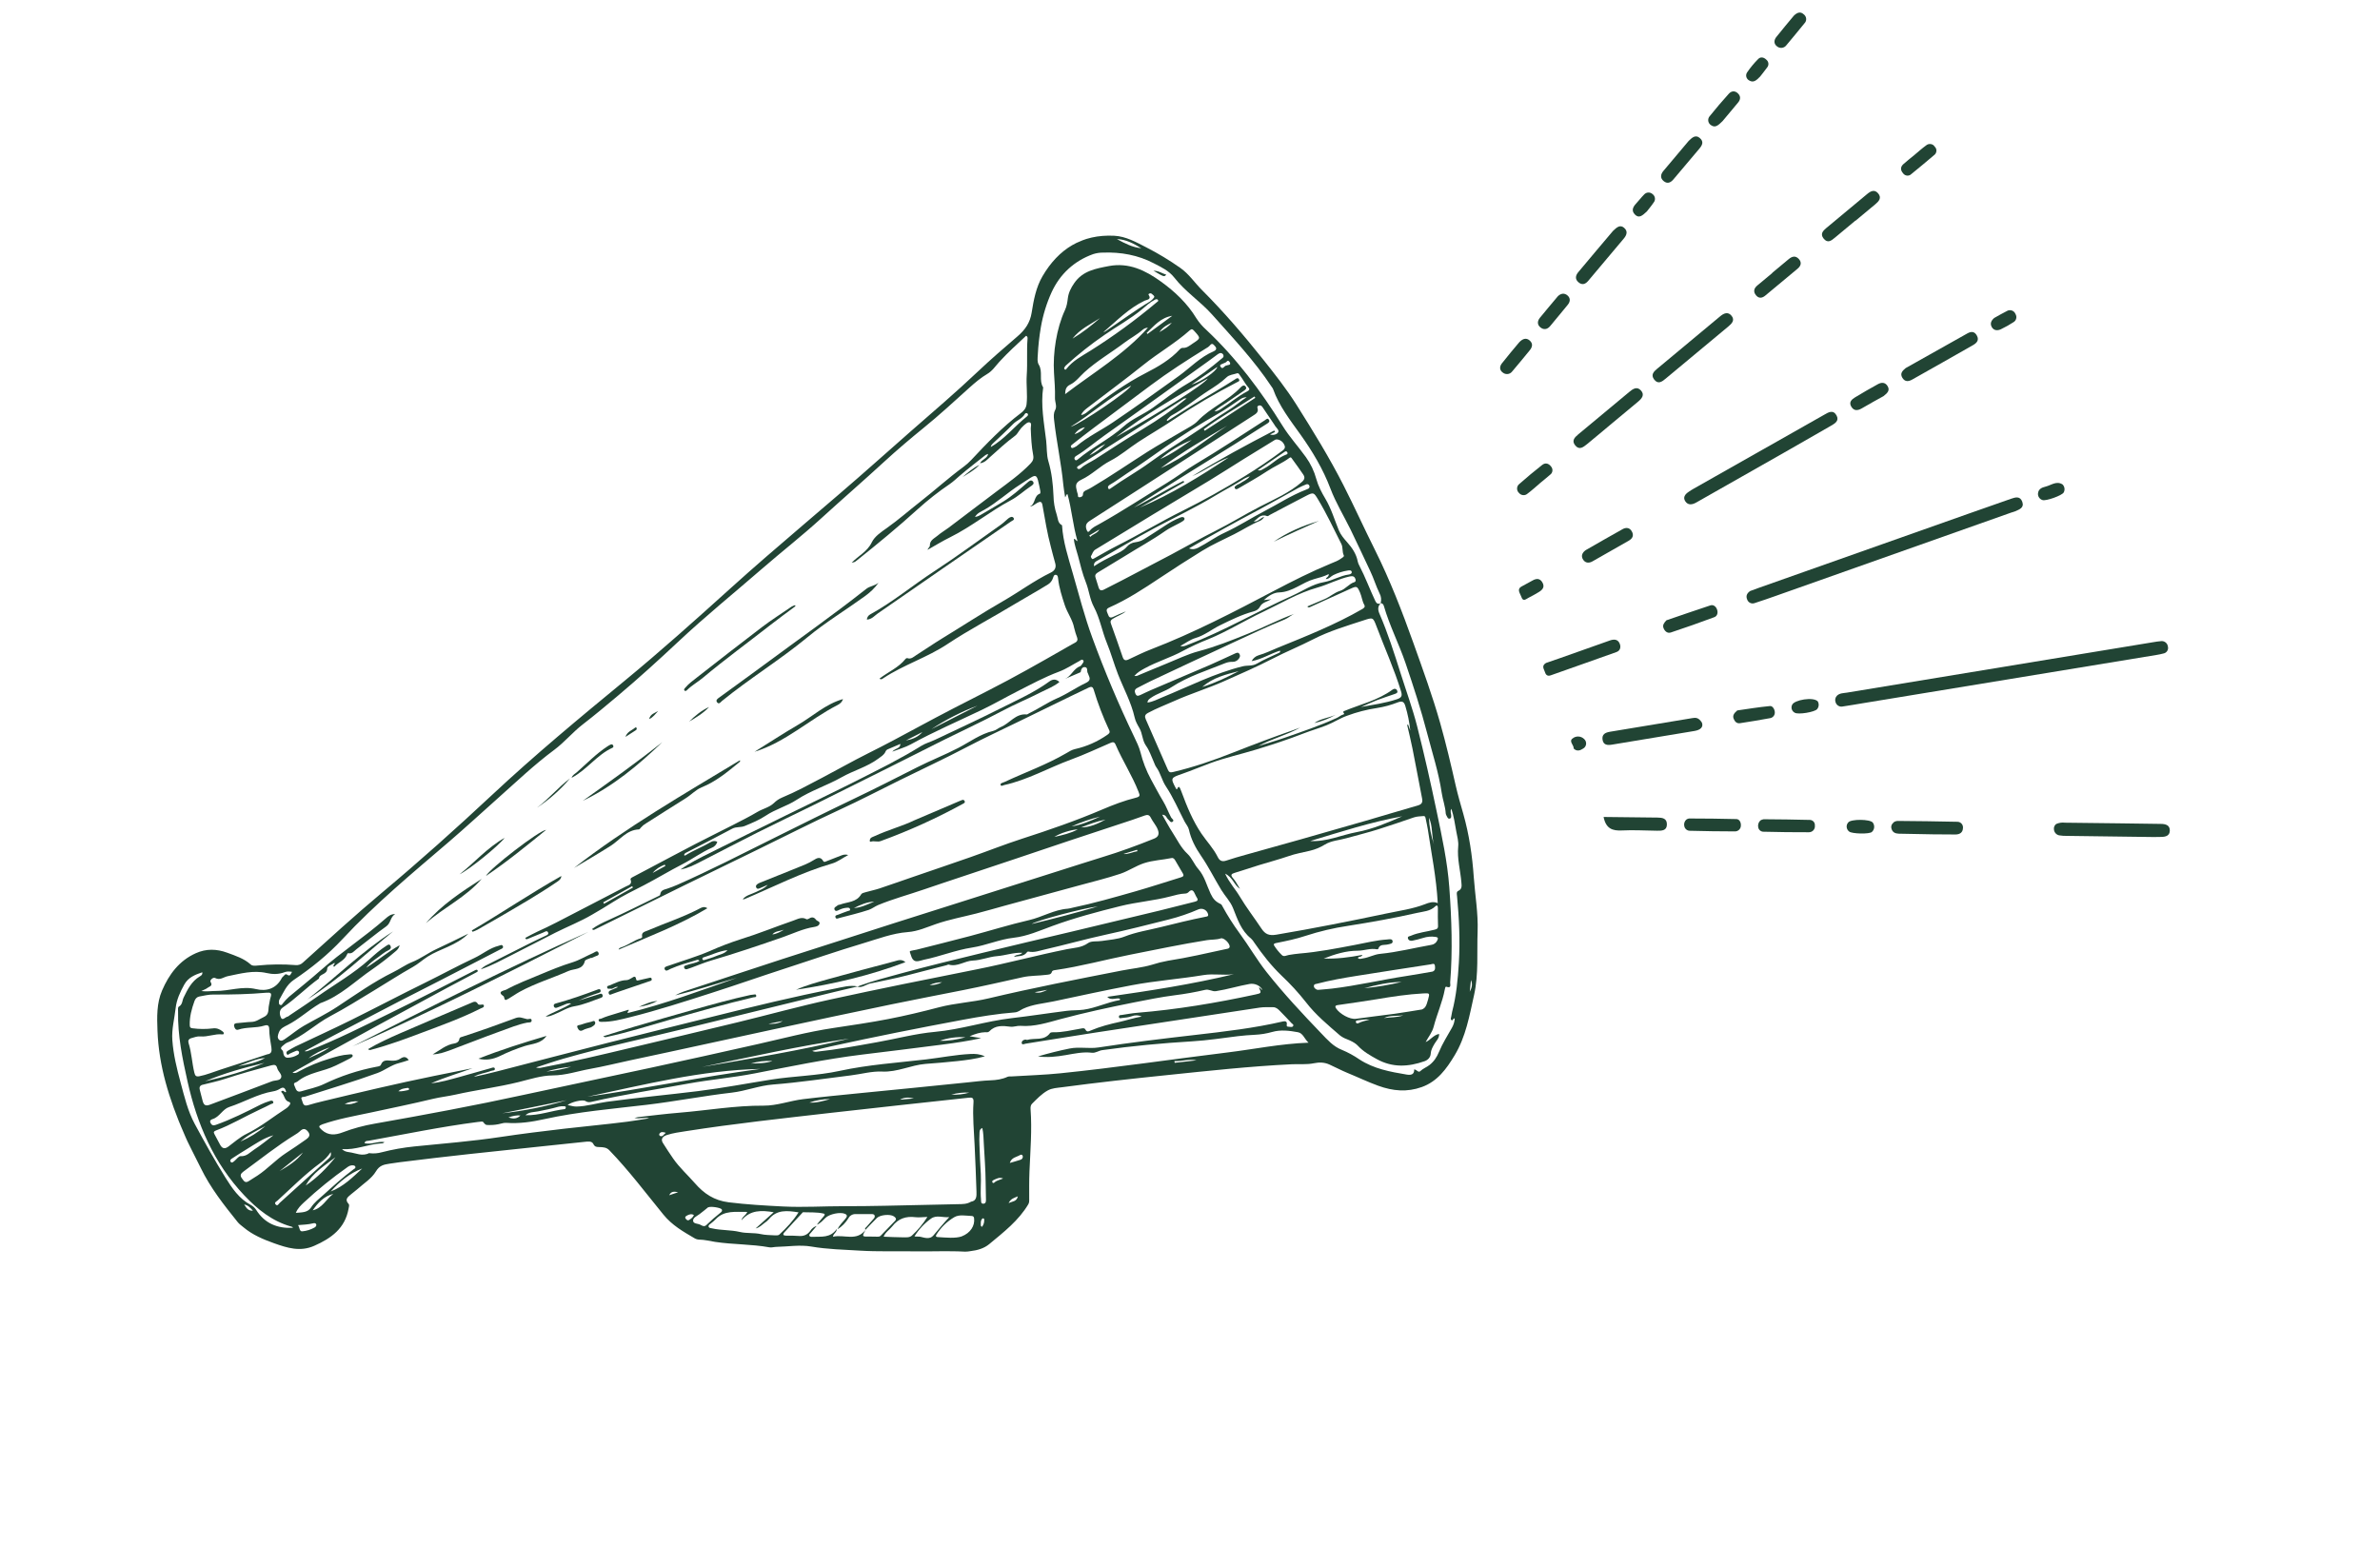 <svg width="100%" height="100%" viewBox="0 0 183 119" fill="none" xmlns="http://www.w3.org/2000/svg">
<g clip-path="url(#clip0_1401_8897)">
<path d="M14.161 87.196C12.974 84.44 12.209 81.926 12.109 79.249C12.069 78.204 12.04 77.141 12.461 76.16C12.994 74.922 13.774 73.865 15.057 73.291C15.852 72.936 16.648 72.95 17.472 73.253C18.113 73.489 18.756 73.692 19.276 74.158C19.42 74.289 19.634 74.252 19.823 74.236C20.788 74.138 21.76 74.127 22.726 74.204C22.826 74.215 22.927 74.205 23.022 74.174C23.118 74.143 23.205 74.091 23.278 74.022C25.292 72.207 27.292 70.375 29.373 68.634C32.265 66.213 35.077 63.699 37.833 61.123C41.111 58.058 44.563 55.195 48.027 52.345C50.804 50.06 53.48 47.663 56.147 45.254C59.829 41.926 63.678 38.791 67.388 35.495C68.261 34.719 69.135 33.944 70.015 33.176C71.747 31.663 73.496 30.168 75.167 28.588C76.168 27.641 77.21 26.741 78.255 25.845C78.824 25.355 79.201 24.81 79.323 24.049C79.477 23.079 79.656 22.098 80.16 21.236C81.389 19.137 83.198 18.002 85.676 18.127C86.573 18.172 87.364 18.621 88.148 19.023C89.056 19.488 89.931 20.017 90.764 20.605C91.419 21.066 91.859 21.74 92.417 22.297C94.095 23.975 95.64 25.774 97.115 27.628C98.019 28.764 98.921 29.905 99.694 31.132C100.966 33.151 102.218 35.18 103.304 37.314C104.137 38.952 104.893 40.627 105.715 42.27C106.875 44.591 107.81 47.011 108.682 49.452C109.409 51.49 110.151 53.525 110.741 55.609C111.189 57.192 111.565 58.792 111.929 60.396C112.096 61.132 112.309 61.856 112.515 62.578C112.967 64.175 113.206 65.799 113.32 67.444C113.419 68.833 113.665 70.216 113.615 71.61C113.553 73.24 113.7 74.892 113.345 76.493C112.989 78.095 112.712 79.71 111.845 81.147C111.218 82.188 110.524 83.151 109.318 83.583C108.19 83.986 107.109 83.893 105.969 83.48C105.156 83.185 104.384 82.812 103.589 82.487C103.124 82.296 102.678 82.054 102.219 81.849C101.831 81.676 101.449 81.665 101.011 81.754C100.467 81.866 99.887 81.802 99.323 81.829C96.108 81.984 92.909 82.335 89.707 82.666C87.025 82.942 84.337 83.238 81.66 83.596C81.287 83.646 80.898 83.658 80.562 83.843C80.095 84.101 79.729 84.493 79.354 84.864C79.245 84.972 79.231 85.135 79.242 85.291C79.358 86.886 79.223 88.48 79.156 90.073C79.126 90.814 79.136 91.556 79.136 92.297C79.143 92.396 79.122 92.495 79.075 92.582C78.323 93.853 77.171 94.738 76.064 95.657C75.662 95.993 75.153 96.133 74.632 96.196C74.496 96.222 74.358 96.236 74.219 96.238C72.901 96.167 71.582 96.234 70.264 96.213C68.881 96.192 67.495 96.244 66.115 96.159C64.873 96.084 63.627 96.058 62.391 95.847C61.502 95.693 60.587 95.853 59.683 95.871C59.508 95.875 59.326 95.936 59.159 95.905C57.78 95.655 56.371 95.696 54.988 95.487C54.578 95.425 54.176 95.314 53.76 95.312C53.633 95.307 53.509 95.271 53.4 95.205C52.534 94.695 51.688 94.22 51.012 93.392C49.65 91.724 48.355 89.996 46.854 88.443C46.629 88.21 46.371 88.207 46.096 88.196C45.899 88.189 45.742 88.206 45.62 87.953C45.503 87.71 45.172 87.773 44.926 87.797C43.764 87.912 42.603 88.043 41.44 88.164C37.866 88.538 34.292 88.911 30.729 89.362C30.468 89.394 30.207 89.432 29.946 89.475C29.529 89.543 29.189 89.591 28.905 90.066C28.58 90.616 27.968 90.991 27.475 91.437C27.326 91.572 27.156 91.683 27.006 91.816C26.779 92.019 26.459 92.195 26.805 92.568C26.881 92.65 26.825 92.809 26.802 92.935C26.53 94.449 25.472 95.211 24.16 95.789C23.075 96.269 22.077 95.946 21.084 95.595C20.244 95.295 19.418 94.949 18.721 94.363C18.568 94.234 18.401 94.123 18.274 93.963C17.22 92.651 16.18 91.338 15.438 89.806C14.962 88.835 14.448 87.882 14.161 87.196ZM66.554 94.554C66.266 95.088 66.266 95.088 66.87 95.077C67.047 95.075 67.222 95.083 67.398 95.085C67.51 95.087 67.626 95.105 67.716 95.012L68.814 93.878C68.977 93.71 68.848 93.605 68.725 93.522C68.441 93.332 67.676 93.404 67.429 93.647C67.126 93.941 66.84 94.254 66.546 94.558C66.461 94.438 66.582 94.385 66.636 94.322C66.803 94.12 66.983 93.927 67.155 93.73C67.219 93.655 67.293 93.577 67.25 93.461C67.208 93.345 67.089 93.351 66.994 93.35C66.593 93.346 66.191 93.356 65.789 93.35C65.676 93.344 65.563 93.371 65.465 93.428C65.366 93.484 65.286 93.568 65.235 93.669C65.023 94.017 64.732 94.31 64.385 94.525C64.564 94.17 64.815 93.952 65.014 93.697C65.118 93.57 65.191 93.427 64.978 93.333C64.609 93.168 63.775 93.345 63.473 93.638C63.27 93.834 63.086 94.059 62.81 94.167C62.969 93.941 63.156 93.744 63.326 93.536C63.37 93.481 63.498 93.347 63.318 93.307C62.801 93.189 62.27 93.228 61.744 93.207C61.719 93.206 61.69 93.255 61.664 93.283C61.213 93.771 60.757 94.257 60.313 94.751C60.153 94.93 60.236 95.008 60.454 95.008C60.768 95.008 61.085 95.001 61.397 95.03C61.784 95.067 62.078 94.947 62.309 94.632C62.421 94.454 62.594 94.322 62.795 94.26C62.608 94.48 62.477 94.631 62.35 94.784C62.295 94.85 62.197 94.92 62.231 95.006C62.273 95.114 62.394 95.101 62.496 95.097C63.147 95.066 63.845 95.209 64.342 94.489C64.329 94.784 64.083 94.823 64.046 95.092C64.902 94.889 65.866 95.477 66.557 94.555L66.554 94.554ZM106.152 46.376L106.159 46.38C106.232 46.126 106.201 45.854 106.074 45.623C105.799 45.062 105.626 44.459 105.351 43.891C104.843 42.833 104.362 41.764 103.842 40.708C103.322 39.651 102.712 38.662 102.296 37.561C101.734 36.074 100.918 34.707 99.997 33.416C99.201 32.301 98.355 31.223 97.887 29.913C97.854 29.845 97.814 29.781 97.766 29.722C96.438 27.718 94.792 25.976 93.202 24.188C92.299 23.175 91.131 22.422 90.296 21.347C89.871 20.802 89.268 20.533 88.718 20.245C87.512 19.613 86.178 19.369 84.804 19.423C84.552 19.422 84.302 19.461 84.061 19.536C82.582 20.064 81.503 21.079 80.862 22.463C80.47 23.324 80.192 24.231 80.032 25.162C79.91 25.869 79.831 26.582 79.796 27.299C79.783 27.551 79.74 27.822 79.873 28.04C80.208 28.585 79.864 29.253 80.211 29.786C80.011 31.164 80.278 32.516 80.44 33.872C80.502 34.403 80.464 34.97 80.609 35.457C80.87 36.337 80.966 37.223 81.004 38.121C81.013 38.611 81.095 39.096 81.249 39.561C81.352 39.851 81.314 40.215 81.66 40.386C81.737 41.664 82.141 42.865 82.488 44.086C82.965 45.741 83.394 47.412 83.988 49.029C84.938 51.62 86.011 54.161 87.207 56.651C87.392 57.037 87.582 57.423 87.692 57.842C87.872 58.564 88.141 59.26 88.494 59.915C88.806 60.475 89.095 61.049 89.429 61.595C89.674 61.997 89.827 62.437 90.046 62.848C90.104 62.959 90.32 63.06 90.167 63.178C90.013 63.296 89.925 63.084 89.817 62.998C89.688 62.889 89.675 62.648 89.362 62.643C89.646 63.135 89.881 63.587 90.158 64.013C90.522 64.573 90.799 65.18 91.314 65.658C91.645 65.965 91.82 66.458 92.138 66.816C92.617 67.362 92.78 68.063 93.077 68.698C93.271 69.109 93.451 69.322 93.869 69.516C93.928 69.543 93.964 69.628 94 69.692C94.389 70.405 94.825 71.091 95.305 71.746C96.027 72.725 96.633 73.786 97.387 74.74C98.697 76.395 100.135 77.935 101.595 79.456C102.065 79.945 102.514 80.461 103.169 80.718C103.646 80.916 104.1 81.163 104.525 81.455C105.628 82.179 106.895 82.411 108.166 82.623C108.473 82.674 108.753 82.636 108.738 82.226C108.934 82.232 109.053 82.503 109.203 82.361C109.418 82.154 109.695 82.06 109.921 81.881C110.262 81.611 110.475 81.288 110.646 80.877C110.915 80.229 111.3 79.629 111.645 79.014C111.768 78.798 111.839 78.558 111.855 78.31C111.709 78.272 111.732 78.503 111.616 78.439C111.501 78.375 111.571 78.258 111.586 78.163C111.603 78.038 111.626 77.914 111.656 77.792C111.979 76.556 112.097 75.29 112.173 74.023C112.275 72.315 112.193 70.609 112.034 68.907C112.019 68.755 111.967 68.574 112.127 68.499C112.435 68.354 112.387 68.105 112.368 67.857C112.296 66.933 112.03 66.029 112.122 65.085C112.158 64.708 112.05 64.312 111.976 63.932C111.866 63.364 111.799 62.785 111.597 62.186C111.477 62.402 111.591 62.558 111.584 62.717C111.581 62.809 111.595 62.896 111.489 62.936C111.382 62.977 111.324 62.907 111.283 62.825C111.242 62.743 111.173 62.643 111.164 62.547C111.132 62.003 110.933 61.495 110.854 60.96C110.62 59.39 110.128 57.883 109.729 56.355C109.258 54.548 108.68 52.766 108.077 50.998C107.571 49.516 106.847 48.114 106.41 46.604C106.374 46.473 106.304 46.38 106.155 46.377L106.152 46.376ZM65.933 75.869C65.988 75.839 66.045 75.811 66.103 75.787C67.121 75.416 68.171 75.151 69.213 74.863C71.325 74.283 73.454 73.775 75.581 73.255C77.852 72.697 80.131 72.173 82.406 71.631C84.657 71.094 86.908 70.555 89.158 70.013C90.062 69.792 90.962 69.552 91.866 69.332C92.09 69.278 92.15 69.199 92.017 69.001C91.97 68.926 91.93 68.847 91.896 68.766C91.78 68.515 91.664 68.289 91.369 68.611C91.303 68.67 91.217 68.703 91.128 68.704C90.733 68.718 90.357 68.828 89.981 68.926C88.716 69.258 87.405 69.353 86.136 69.67C84.376 70.108 82.622 70.573 80.918 71.198C79.942 71.556 78.969 71.988 77.951 72.101C76.836 72.225 75.829 72.689 74.736 72.857C73.479 73.049 72.289 73.539 71.043 73.793C70.66 73.874 70.241 74.135 70.045 73.455C69.951 73.127 69.844 73.138 70.22 73.068C70.307 73.052 70.394 73.041 70.479 73.02C71.855 72.67 73.233 72.33 74.606 71.966C76.114 71.565 77.607 71.097 79.126 70.746C80.138 70.515 81.044 69.945 82.096 69.869C82.22 69.853 82.343 69.828 82.464 69.794C84.092 69.453 85.689 68.994 87.287 68.539C88.461 68.202 89.623 67.82 90.791 67.46C90.965 67.408 91.066 67.343 90.945 67.148C90.749 66.826 90.563 66.498 90.374 66.171C90.308 66.055 90.224 65.945 90.082 65.974C89.381 66.119 88.661 66.142 87.971 66.366C87.33 66.575 86.773 66.972 86.146 67.182C85.096 67.534 84.017 67.792 82.948 68.086C81.042 68.607 79.135 69.126 77.228 69.644C76.505 69.842 75.782 70.057 75.059 70.24C74.025 70.504 72.976 70.698 71.961 71.05C71.254 71.294 70.573 71.61 69.793 71.667C68.622 71.755 67.517 72.185 66.396 72.519C64.342 73.132 62.317 73.833 60.279 74.495C58.432 75.094 56.6 75.739 54.752 76.331C52.664 77 50.579 77.679 48.45 78.21C47.744 78.386 47.037 78.574 46.296 78.567C46.199 78.566 46.06 78.58 46.033 78.469C45.998 78.319 46.16 78.35 46.242 78.315C46.415 78.241 46.59 78.167 46.773 78.113C47.291 77.949 47.812 77.793 48.334 77.635C48.374 77.777 48.207 77.762 48.272 77.889C51.129 77.191 53.884 76.16 56.658 75.186C55.074 75.631 53.514 76.157 51.911 76.533C52.119 76.421 52.335 76.323 52.558 76.243C53.884 75.8 55.215 75.364 56.544 74.927C57.741 74.532 58.938 74.136 60.138 73.747C61.624 73.266 63.113 72.792 64.601 72.314C65.978 71.872 67.36 71.423 68.741 70.982C70.17 70.526 71.602 70.076 73.032 69.622L77.249 68.283L81.32 66.991C82.474 66.626 83.626 66.254 84.781 65.897C86.122 65.49 87.436 65.007 88.735 64.483C89.074 64.347 89.155 64.129 89.023 63.785C88.896 63.453 88.643 63.191 88.488 62.877C88.376 62.649 88.231 62.63 88.031 62.699C87.709 62.809 87.389 62.932 87.067 63.038C85.428 63.582 83.786 64.118 82.148 64.664C80.82 65.106 79.496 65.558 78.168 66.003C76.806 66.459 75.443 66.914 74.079 67.368C73.063 67.707 72.045 68.043 71.032 68.391C69.865 68.793 68.669 69.113 67.525 69.586C67.272 69.693 67.047 69.872 66.804 69.957C66.057 70.204 65.287 70.385 64.526 70.586C64.427 70.612 64.29 70.697 64.239 70.532C64.189 70.367 64.36 70.365 64.45 70.327C64.693 70.223 64.946 70.139 65.192 70.047C65.267 70.019 65.391 70.036 65.359 69.899C65.333 69.786 65.226 69.791 65.142 69.794C64.94 69.805 64.743 69.856 64.56 69.943C64.431 69.999 64.253 70.131 64.166 69.936C64.093 69.764 64.313 69.702 64.413 69.607C64.454 69.569 64.532 69.573 64.59 69.552C65.158 69.337 65.851 69.397 66.219 68.758C66.269 68.67 66.435 68.636 66.555 68.601C66.904 68.5 67.264 68.428 67.61 68.316C68.495 68.02 69.375 67.708 70.258 67.405C71.713 66.904 73.171 66.413 74.622 65.904C75.941 65.442 77.242 64.923 78.572 64.493C80.662 63.818 82.736 63.104 84.757 62.24C85.593 61.883 86.443 61.558 87.326 61.339C87.687 61.249 87.65 61.158 87.544 60.883C87.054 59.623 86.309 58.489 85.778 57.252C85.679 57.019 85.548 57.05 85.359 57.132C84.363 57.563 83.377 58.025 82.358 58.399C80.635 59.031 79.026 59.963 77.214 60.361C77.12 60.382 76.99 60.481 76.944 60.368C76.884 60.229 77.048 60.203 77.147 60.158C77.181 60.143 77.218 60.133 77.253 60.118C78.832 59.378 80.478 58.795 81.986 57.913C82.201 57.787 82.404 57.653 82.663 57.594C83.551 57.395 84.392 57.024 85.138 56.503C85.282 56.402 85.373 56.327 85.288 56.145C84.811 55.13 84.41 54.081 84.088 53.006C84.033 52.821 83.914 52.771 83.74 52.855C83.296 53.068 82.849 53.279 82.408 53.493C81.052 54.152 79.697 54.812 78.343 55.473C76.994 56.131 75.631 56.762 74.304 57.459C72.627 58.339 70.91 59.134 69.214 59.971C67.666 60.735 66.136 61.535 64.565 62.257C62.468 63.22 60.411 64.275 58.335 65.285C56.418 66.22 54.498 67.149 52.584 68.088C50.319 69.2 48.057 70.322 45.795 71.438C45.711 71.478 45.619 71.555 45.523 71.433C45.912 71.143 46.347 70.939 46.782 70.745C48.062 70.173 49.309 69.536 50.57 68.927C50.649 68.889 50.755 68.864 50.767 68.765C50.803 68.436 51.069 68.407 51.306 68.328C51.569 68.24 51.83 68.142 52.085 68.03C54.627 66.908 57.095 65.636 59.582 64.401C61.593 63.402 63.602 62.398 65.629 61.43C67.279 60.644 68.907 59.813 70.538 58.987C71.575 58.462 72.658 58.041 73.69 57.504C74.567 57.048 75.376 56.435 76.361 56.201C76.585 56.147 76.76 55.98 76.963 55.895C77.643 55.616 78.086 54.847 78.942 54.933C78.995 54.938 79.054 54.881 79.111 54.854C79.858 54.495 80.535 54.014 81.303 53.681C82.05 53.356 82.727 52.874 83.465 52.523C83.783 52.371 83.858 52.233 83.717 51.94C83.699 51.88 83.676 51.821 83.648 51.764C83.542 51.62 83.674 51.335 83.437 51.297C83.216 51.263 83.125 51.457 83.097 51.66C83.095 51.678 83.063 51.697 83.04 51.706L81.892 52.196C82.376 51.99 82.545 51.409 83.044 51.229C83.112 51.193 83.166 51.137 83.2 51.069C83.256 50.978 83.377 50.874 83.288 50.77C83.191 50.657 83.078 50.777 82.989 50.827C82.468 51.105 81.984 51.437 81.419 51.647C80.308 52.061 79.264 52.629 78.206 53.166C77.299 53.627 76.415 54.138 75.501 54.577C73.67 55.454 71.803 56.257 70.022 57.236C69.602 57.465 69.141 57.588 68.608 57.793C68.832 57.52 69.232 57.569 69.231 57.199L68.236 57.623C68.159 57.666 68.101 57.737 68.074 57.821C67.956 58.057 67.738 58.179 67.534 58.331C66.672 58.971 65.627 59.243 64.705 59.765C63.587 60.398 62.339 60.785 61.258 61.494C60.509 61.986 59.624 62.216 58.873 62.72C58.384 63.048 57.831 63.272 57.282 63.502C56.958 63.641 56.615 63.547 56.303 63.715C55.147 64.336 53.978 64.93 52.813 65.532C52.719 65.582 52.604 65.621 52.606 65.759C52.642 65.769 52.672 65.788 52.685 65.78C53.314 65.38 54.017 65.122 54.656 64.743C54.73 64.696 54.815 64.669 54.902 64.666C54.989 64.662 55.076 64.681 55.153 64.722C55.124 64.826 55.072 64.921 54.999 65.001C54.927 65.081 54.837 65.142 54.736 65.181C53.938 65.528 53.24 66.053 52.465 66.45C51.469 66.961 50.51 67.546 49.515 68.064C48.706 68.485 47.881 68.869 47.107 69.372C46.598 69.704 46.062 70.011 45.535 70.321C44.636 70.85 43.653 71.237 42.717 71.706C41.589 72.269 40.478 72.867 39.35 73.43C38.566 73.821 37.802 74.255 36.96 74.532C37.071 74.418 37.199 74.32 37.339 74.244C38.428 73.689 39.52 73.138 40.615 72.591C41.043 72.376 41.479 72.177 41.914 71.967C42.034 71.908 42.222 71.856 42.139 71.685C42.055 71.515 41.895 71.65 41.779 71.697C41.368 71.859 40.963 72.032 40.554 72.2C40.494 72.225 40.432 72.239 40.388 72.113C40.69 71.957 40.993 71.781 41.311 71.637C42.291 71.199 43.236 70.692 44.188 70.2C45.498 69.521 46.806 68.837 48.119 68.163C48.337 68.051 48.621 68.007 48.49 67.639C48.45 67.529 48.577 67.476 48.668 67.427C49.072 67.216 49.47 67.003 49.871 66.792C51.075 66.156 52.276 65.513 53.484 64.886C54.444 64.389 55.416 63.914 56.378 63.421C57.005 63.099 57.637 62.784 58.243 62.424C58.655 62.18 59.15 62.083 59.502 61.749C59.679 61.572 59.888 61.429 60.118 61.33C61.193 60.886 62.211 60.327 63.239 59.788C64.411 59.174 65.562 58.515 66.746 57.925C68.044 57.278 69.323 56.593 70.596 55.903C72.392 54.929 74.21 53.999 76.029 53.073C78.016 52.061 79.949 50.96 81.882 49.854C82.147 49.703 82.404 49.549 82.672 49.41C82.833 49.325 82.882 49.208 82.826 49.036C82.733 48.789 82.655 48.537 82.594 48.28C82.475 47.647 82.073 47.137 81.875 46.539C81.655 45.869 81.438 45.201 81.359 44.495C81.347 44.383 81.336 44.214 81.185 44.197C81.035 44.179 81.002 44.336 80.96 44.457C80.895 44.65 80.767 44.816 80.595 44.926C79.774 45.441 78.922 45.902 78.095 46.403C76.352 47.461 74.534 48.404 72.839 49.528C71.283 50.56 69.491 51.112 67.941 52.132C67.858 52.187 67.736 52.294 67.629 52.174C68.297 51.656 69.097 51.334 69.633 50.655C69.648 50.637 69.667 50.623 69.689 50.613C69.711 50.604 69.735 50.6 69.759 50.601C70.053 50.711 70.239 50.507 70.443 50.378C71.123 49.947 71.785 49.488 72.472 49.069C74.028 48.119 75.555 47.121 77.138 46.212C78.369 45.505 79.513 44.647 80.797 44.025C81.103 43.877 81.239 43.636 81.13 43.28C81.009 42.883 80.92 42.477 80.81 42.078C80.52 41.01 80.35 39.918 80.153 38.832C80.1 38.532 79.961 38.554 79.761 38.661C79.575 38.76 79.427 38.931 79.181 38.946C79.638 38.761 79.478 38.112 79.968 37.953C79.993 37.942 80.006 37.834 79.995 37.777C79.94 37.494 79.888 37.209 79.812 36.931C79.711 36.563 79.6 36.517 79.279 36.712C78.989 36.887 78.711 37.084 78.425 37.266C77.48 37.866 76.661 38.642 75.684 39.197C75.423 39.345 75.126 39.455 74.967 39.75C75.102 39.73 75.232 39.686 75.351 39.62C75.95 39.272 76.548 38.923 77.139 38.564C77.808 38.157 78.386 37.634 78.975 37.124C79.1 37.015 79.272 36.838 79.426 37.024C79.567 37.201 79.361 37.32 79.233 37.405C78.723 37.744 78.286 38.166 77.73 38.461C76.119 39.319 74.703 40.492 73.062 41.306C72.465 41.6 71.897 41.952 71.316 42.278C71.356 42.143 71.5 42.052 71.497 41.968C71.479 41.527 71.853 41.395 72.1 41.179C72.347 40.962 72.654 40.789 72.925 40.586C74.186 39.637 75.437 38.676 76.701 37.731C77.575 37.076 78.468 36.443 79.231 35.648C79.427 35.443 79.496 35.27 79.441 34.983C79.311 34.318 79.284 33.638 79.256 32.961C79.25 32.799 79.349 32.541 79.184 32.481C79.018 32.421 78.853 32.608 78.705 32.725C78.573 32.842 78.458 32.976 78.362 33.124C78.266 33.255 78.183 33.411 78.056 33.501C77.375 34.002 76.759 34.574 76.132 35.136C75.919 35.326 75.723 35.572 75.358 35.62C75.504 35.306 75.907 35.265 75.981 34.901C75.91 34.922 75.841 34.951 75.777 34.988C75.109 35.519 74.426 36.034 73.78 36.591C73.526 36.809 73.297 37.033 73.011 37.229C72.157 37.807 71.346 38.444 70.582 39.135C69.065 40.513 67.485 41.813 65.884 43.09C65.717 43.223 65.713 43.219 65.486 43.266C65.99 42.736 66.683 42.426 67.034 41.695C67.253 41.241 67.752 40.907 68.195 40.595C69.077 39.972 69.887 39.257 70.736 38.593C71.863 37.713 72.925 36.748 74.079 35.898C74.292 35.743 74.49 35.569 74.67 35.377C75.873 34.09 77.093 32.822 78.503 31.755C78.729 31.584 78.9 31.382 78.934 31.078C79.018 30.334 78.896 29.591 78.947 28.844C79.011 27.92 78.936 26.99 79.007 26.063C79.015 25.96 79.014 25.867 78.896 25.818C78.193 26.468 77.491 27.111 76.844 27.815C76.549 28.137 76.303 28.523 75.917 28.748C75.414 29.045 74.978 29.415 74.545 29.803C73.378 30.854 72.225 31.923 71.005 32.91C69.98 33.742 68.971 34.6 68.004 35.486C66.395 36.965 64.744 38.396 63.129 39.867C61.674 41.195 60.116 42.409 58.627 43.702C56.463 45.58 54.24 47.381 52.15 49.341C50.646 50.748 49.124 52.135 47.548 53.462C46.645 54.221 45.743 54.979 44.807 55.7C44.034 56.296 43.4 57.073 42.618 57.654C41.078 58.796 39.696 60.12 38.27 61.386C37.023 62.494 35.794 63.632 34.528 64.717C31.716 67.127 28.864 69.484 26.335 72.204C25.222 73.401 23.946 74.428 22.589 75.343C22.019 75.727 21.789 76.331 21.47 76.882C21.448 76.941 21.44 77.004 21.447 77.066C21.448 77.154 21.45 77.245 21.562 77.276C21.674 77.306 21.693 77.214 21.736 77.165C21.882 76.977 22.044 76.802 22.221 76.643C23.043 75.963 23.876 75.294 24.676 74.589C26.272 73.184 28.061 72.023 29.656 70.62C29.848 70.451 30.066 70.268 30.384 70.286C30.008 70.496 30.058 70.972 29.704 71.223C28.916 71.781 28.175 72.405 27.405 72.987C27.225 73.124 27.076 73.354 26.793 73.29C26.734 73.277 26.703 73.328 26.687 73.378C26.509 73.847 26.014 73.99 25.707 74.326C25.7 74.333 25.664 74.315 25.651 74.311C25.58 74.184 25.787 74.151 25.716 74.026C25.529 74.188 25.158 74.264 25.157 74.485C25.149 74.956 24.561 74.855 24.523 75.24C23.555 75.933 22.726 76.801 21.736 77.469C21.434 77.672 21.496 78.032 21.612 78.261C21.728 78.492 21.94 78.195 22.119 78.165C22.177 78.141 22.23 78.107 22.275 78.063C22.994 77.578 23.722 77.105 24.431 76.606C25.764 75.665 27.193 74.86 28.411 73.757C28.821 73.388 29.235 73.019 29.7 72.724C29.786 72.669 29.926 72.54 30.021 72.718C30.098 72.864 30.043 72.976 29.886 73.052C29.727 73.127 29.576 73.219 29.436 73.327C29.003 73.676 28.501 73.944 28.16 74.403C29.031 73.879 29.794 73.196 30.733 72.675C30.683 72.867 30.568 73.036 30.407 73.154C29.844 73.636 29.257 74.09 28.649 74.513C27.324 75.412 26.18 76.588 24.625 77.134C24.602 77.145 24.581 77.16 24.561 77.176C23.716 77.676 22.995 78.36 22.115 78.809C21.844 78.947 21.556 79.068 21.442 79.381C21.374 79.568 21.287 79.79 21.462 79.948C21.637 80.107 21.823 79.946 21.97 79.846C22.438 79.53 22.87 79.155 23.358 78.875C24.218 78.382 25.116 77.949 25.948 77.397C27.354 76.469 28.73 75.488 30.25 74.74C30.733 74.503 31.193 74.169 31.668 73.981C32.345 73.712 32.906 73.275 33.552 72.976C34.378 72.594 35.192 72.186 36.011 71.789C35.561 72.243 35.011 72.535 34.441 72.796C33.915 73.038 33.364 73.243 32.882 73.554C32.498 73.8 32.133 74.131 31.75 74.345C30.728 74.917 29.751 75.558 28.75 76.162C27.636 76.834 26.541 77.528 25.395 78.132C24.249 78.737 23.318 79.686 22.094 80.16C21.958 80.212 21.843 80.326 21.726 80.421C21.62 80.507 21.541 80.609 21.686 80.728C21.788 80.812 21.773 80.931 21.797 81.039C21.837 81.22 21.947 81.333 22.137 81.328C22.403 81.318 22.662 81.239 22.89 81.101C22.93 81.082 22.963 81.049 22.982 81.008C23 80.967 23.004 80.921 22.991 80.878C22.982 80.858 22.968 80.84 22.951 80.825C22.934 80.81 22.915 80.799 22.894 80.791C22.872 80.784 22.85 80.781 22.828 80.783C22.805 80.785 22.783 80.791 22.763 80.801C22.599 80.864 22.44 80.939 22.278 81.014C22.203 81.046 22.136 81.163 22.057 81.053C22.042 81.033 22.032 81.009 22.027 80.984C22.023 80.959 22.024 80.933 22.03 80.908C22.037 80.884 22.049 80.861 22.066 80.841C22.083 80.822 22.104 80.807 22.127 80.797C22.325 80.681 22.516 80.562 22.719 80.462C24.131 79.789 25.557 79.141 26.959 78.448C28.869 77.503 30.755 76.507 32.669 75.568C33.948 74.941 35.198 74.257 36.487 73.653C37.113 73.359 37.65 72.889 38.338 72.722C38.456 72.693 38.604 72.593 38.668 72.75C38.732 72.908 38.556 72.954 38.453 73.006C36.942 73.789 35.43 74.57 33.917 75.347C32.84 75.9 31.757 76.443 30.681 77C29.001 77.869 27.323 78.743 25.648 79.622C24.901 80.014 24.162 80.421 23.419 80.82C23.51 80.844 23.606 80.836 23.691 80.797C25.852 79.969 27.912 78.914 29.985 77.903C32.173 76.84 34.331 75.715 36.501 74.615C36.582 74.574 36.675 74.514 36.727 74.622C36.767 74.706 36.667 74.742 36.601 74.777C35.865 75.166 35.127 75.551 34.395 75.945C32.575 76.927 30.758 77.911 28.942 78.897C27.459 79.705 25.98 80.522 24.502 81.338C23.827 81.708 23.16 82.091 22.489 82.468C22.679 82.552 22.82 82.47 22.952 82.395C23.704 81.98 24.5 81.647 25.324 81.404C25.815 81.253 26.311 81.104 26.83 81.075C26.941 81.069 27.089 81.025 27.12 81.164C27.135 81.239 27.018 81.321 26.926 81.371C26.559 81.57 26.18 81.747 25.809 81.93C24.856 82.4 23.733 82.447 22.878 83.153C22.766 83.246 22.512 83.227 22.637 83.467C22.747 83.679 22.766 84.031 23.165 83.908C23.742 83.731 24.349 83.616 24.888 83.361C26.183 82.735 27.556 82.284 28.97 82.017C29.097 81.994 29.247 81.981 29.294 81.857C29.438 81.466 29.775 81.534 30.053 81.552C30.332 81.569 30.568 81.548 30.803 81.387C31.021 81.237 31.245 81.219 31.426 81.512C31.168 81.592 30.931 81.677 30.688 81.737C30.079 81.885 29.583 82.299 29.023 82.503C27.188 83.171 25.311 83.72 23.456 84.32C23.347 84.356 23.074 84.294 23.203 84.555C23.296 84.745 23.271 85.102 23.68 84.978C24.064 84.859 24.455 84.76 24.847 84.666C27.685 83.983 30.523 83.309 33.384 82.726C34.369 82.525 35.349 82.332 36.333 82.134C35.269 82.521 34.188 82.841 33.149 83.289C33.879 83.225 34.572 83.011 35.271 82.824C36.074 82.608 36.869 82.366 37.67 82.148C37.791 82.115 38 82.015 38.042 82.144C38.105 82.332 37.861 82.299 37.755 82.341C37.323 82.513 36.842 82.544 36.434 82.795C37.048 82.669 37.657 82.524 38.263 82.368C41.077 81.642 43.888 80.905 46.705 80.19C49.448 79.493 52.197 78.817 54.943 78.132C58.018 77.365 61.096 76.614 64.207 76.01C64.779 75.899 65.357 75.724 65.955 75.846C65.356 75.987 64.756 76.124 64.159 76.27C60.495 77.166 56.832 78.064 53.17 78.964C49.875 79.778 46.549 80.472 43.285 81.412C42.589 81.613 41.907 81.852 41.216 82.074C41.347 82.12 41.489 82.126 41.624 82.092C43.959 81.65 46.269 81.097 48.58 80.546C51.296 79.898 54.014 79.259 56.728 78.599C59.087 78.027 61.428 77.377 63.798 76.859C67.555 76.039 71.326 75.281 75.098 74.532C77.428 74.069 79.722 73.447 82.051 72.979C82.59 72.871 83.159 72.874 83.663 72.511C83.922 72.325 84.369 72.408 84.727 72.348C85.306 72.254 85.917 72.228 86.452 72.017C87.362 71.658 88.32 71.516 89.253 71.283C90.398 70.999 91.546 70.716 92.706 70.486C92.791 70.47 92.922 70.467 92.895 70.311C92.879 70.233 92.846 70.159 92.798 70.095C92.751 70.031 92.69 69.979 92.62 69.941C92.549 69.903 92.472 69.881 92.392 69.877C92.313 69.872 92.233 69.885 92.159 69.915C91.419 70.238 90.653 70.499 89.87 70.696C88.273 71.099 86.673 71.506 85.066 71.855C83.475 72.2 81.909 72.644 80.323 73.007C79.918 73.097 79.528 73.258 79.102 73.169C79.073 73.161 79.042 73.162 79.014 73.174C78.987 73.186 78.964 73.207 78.95 73.234C78.696 73.57 78.3 73.485 77.963 73.577C78.116 73.347 78.428 73.478 78.61 73.257C77.926 73.227 77.304 73.466 76.652 73.517C76.032 73.568 75.435 73.834 74.804 73.856C74.174 73.878 73.619 74.361 72.954 74.166C72.903 74.152 72.835 74.199 72.773 74.216C71.776 74.476 70.773 74.721 69.777 74.986C68.811 75.243 67.819 75.417 66.842 75.636C66.532 75.739 66.269 75.961 65.935 75.871L65.933 75.869ZM100.615 80.17C100.29 79.876 100.194 79.439 99.8 79.366C99.146 79.245 98.472 79.16 97.82 79.346C97.385 79.469 96.938 79.542 96.487 79.563C96.049 79.586 95.609 79.618 95.173 79.671C94 79.819 92.84 79.995 91.658 80.067C89.35 80.206 87.048 80.421 84.757 80.743C84.48 80.779 84.241 80.978 83.96 80.944C83.27 80.86 82.607 81.012 81.938 81.126C81.235 81.246 80.529 81.326 79.812 81.225C80.616 80.988 81.425 80.784 82.245 80.619C82.983 80.469 83.728 80.65 84.464 80.537C86.933 80.156 89.413 79.86 91.895 79.575C94.153 79.315 96.413 79.056 98.634 78.54C98.823 78.496 98.984 78.53 98.941 78.77C98.912 78.932 98.992 78.942 99.098 78.944C99.203 78.946 99.342 79.004 99.421 78.903C99.509 78.783 99.363 78.729 99.305 78.666C99.009 78.343 98.704 78.028 98.396 77.714C98.252 77.57 98.106 77.439 97.877 77.442C97.538 77.448 97.199 77.422 96.861 77.473C92.663 78.113 88.464 78.75 84.264 79.387C82.464 79.661 80.67 79.963 78.871 80.245C78.768 80.261 78.571 80.373 78.559 80.186C78.551 80.047 78.707 79.914 78.901 79.937C78.925 79.94 78.953 79.964 78.972 79.958C79.556 79.781 80.281 80.058 80.739 79.431C80.779 79.378 80.902 79.365 80.986 79.368C81.697 79.389 82.381 79.208 83.075 79.093C83.204 79.072 83.377 79.008 83.456 79.159C83.573 79.382 83.72 79.296 83.869 79.233C84.59 78.925 85.342 78.734 86.108 78.567C86.64 78.45 87.161 78.266 87.786 78.161C87.665 78.103 87.533 78.071 87.399 78.068C87.265 78.064 87.131 78.089 87.007 78.141C86.766 78.229 86.515 78.243 86.266 78.271C86.184 78.28 86.041 78.34 86.035 78.177C86.029 78.033 86.16 78.052 86.257 78.038C86.644 77.981 87.024 77.906 87.412 77.874C90.487 77.623 93.522 77.115 96.535 76.463C96.998 76.363 96.996 76.355 96.798 75.932C96.927 75.925 96.948 76.091 97.066 76.108C96.895 75.77 96.466 75.587 96.08 75.655C95.213 75.809 94.371 76.074 93.498 76.208C93.195 76.255 92.978 76.032 92.662 76.109C91.898 76.287 91.125 76.424 90.346 76.521C89.273 76.659 88.213 76.87 87.155 77.082C85.274 77.458 83.4 77.861 81.541 78.359C80.551 78.626 79.539 78.959 78.471 78.876C78.215 78.854 77.941 78.976 77.688 78.941C77.096 78.865 76.527 78.816 76.067 79.299C75.973 79.398 75.857 79.362 75.749 79.365C75.361 79.376 75.004 79.489 74.555 79.674L75.443 79.825C74.467 80.035 73.489 80.185 72.508 80.31C70.426 80.578 68.344 80.837 66.262 81.089C63.491 81.43 60.763 82 58.024 82.533C56.33 82.862 54.593 83.009 52.888 83.32C50.429 83.771 47.957 84.152 45.518 84.71C45.355 84.748 45.192 84.778 45.016 84.658C44.802 84.513 43.889 84.74 43.645 84.97C43.881 85.002 44.078 85.085 44.314 85.081C45.11 85.07 45.867 84.823 46.649 84.716C48.992 84.395 51.345 84.183 53.69 83.892C55.562 83.659 57.413 83.305 59.274 83.011C61.034 82.732 62.824 82.717 64.577 82.335C66.763 81.86 69.007 81.713 71.225 81.454C72.36 81.321 73.483 81.092 74.627 81.038C74.973 81.022 75.32 81.034 75.728 81.219C74.985 81.429 74.304 81.507 73.627 81.584C72.806 81.678 71.98 81.736 71.157 81.802C70.039 81.893 69.001 82.448 67.821 82.391C67.032 82.353 66.23 82.586 65.432 82.683C63.438 82.926 61.451 83.23 59.446 83.386C58.369 83.466 57.347 83.887 56.268 84.011C54.086 84.261 51.926 84.684 49.747 84.944C47.103 85.259 44.455 85.474 41.84 86.052C40.898 86.261 39.918 86.407 38.934 86.334C38.808 86.328 38.681 86.344 38.561 86.383C38.246 86.47 37.919 86.51 37.592 86.502C37.334 86.504 37.337 86.495 37.142 86.261C37.119 86.233 37.048 86.234 37.004 86.238C36.904 86.244 36.804 86.258 36.705 86.271C33.899 86.633 31.131 87.21 28.348 87.711C28.244 87.73 28.081 87.692 28.027 87.898C28.547 88.034 29.043 87.726 29.563 87.814C29.531 87.849 29.492 87.876 29.448 87.893C29.404 87.911 29.357 87.918 29.31 87.914C28.295 87.966 27.345 88.443 26.295 88.349C26.456 88.519 26.638 88.562 26.848 88.59C27.357 88.655 27.852 88.933 28.378 88.662C28.397 88.654 28.427 88.668 28.453 88.672C28.753 88.703 29.056 88.678 29.348 88.597C30.177 88.383 31.021 88.233 31.873 88.147C34.085 87.924 36.308 87.75 38.505 87.418C40.127 87.173 41.757 86.975 43.38 86.785C45.003 86.595 46.628 86.452 48.248 86.243C48.804 86.17 49.358 86.072 49.914 85.986C49.564 85.888 49.226 86.046 48.783 85.956C48.933 85.922 48.991 85.903 49.05 85.896C50.096 85.778 51.143 85.644 52.193 85.558C54.367 85.381 56.522 84.996 58.714 85.012C59.745 85.019 60.736 84.635 61.757 84.511C63.214 84.335 64.677 84.196 66.138 84.049C68.913 83.77 71.691 83.508 74.464 83.216C75.025 83.157 75.595 83.086 76.146 83.065C76.626 83.046 77.048 82.988 77.473 82.793C77.571 82.752 77.697 82.77 77.81 82.763C79.052 82.686 80.3 82.649 81.538 82.523C85.825 82.085 90.088 81.447 94.365 80.924C96.419 80.673 98.453 80.249 100.615 80.17ZM74.67 92.395C75.111 92.33 75.092 91.939 75.081 91.591C75.047 90.425 74.993 89.258 74.941 88.094C74.894 86.98 74.774 85.864 74.853 84.752C74.876 84.397 74.744 84.372 74.479 84.401C70.947 84.788 67.413 85.16 63.882 85.566C60.164 85.993 56.442 86.394 52.743 86.973C52.247 87.05 51.747 87.115 51.267 87.273C50.906 87.392 50.8 87.614 50.977 87.89C51.231 88.293 51.492 88.693 51.764 89.085C52.245 89.777 52.875 90.338 53.427 90.971C54.131 91.781 54.914 92.304 56.031 92.443C57.422 92.615 58.813 92.694 60.208 92.764C61.78 92.844 63.351 92.739 64.923 92.742C65.966 92.745 67.01 92.729 68.053 92.709C69.937 92.673 71.821 92.632 73.705 92.586C74.02 92.58 74.336 92.59 74.67 92.394L74.67 92.395ZM24.782 86.45C24.485 86.567 24.473 86.634 24.749 86.882C25.235 87.319 25.782 87.284 26.341 87.068C27.143 86.764 27.971 86.539 28.816 86.395C32.651 85.718 36.479 85.008 40.285 84.178C43.526 83.472 46.783 82.804 50.025 82.101C52.778 81.506 55.527 80.898 58.273 80.278C60.198 79.845 62.105 79.336 64.061 79.043C65.476 78.828 66.895 78.625 68.297 78.353C69.604 78.1 70.903 77.79 72.195 77.45C73.454 77.119 74.753 77.063 76.014 76.763C79.414 75.956 82.845 75.29 86.273 74.619C87.034 74.472 87.816 74.4 88.567 74.179C88.974 74.048 89.388 73.944 89.809 73.868C91.313 73.637 92.795 73.29 94.28 72.969C94.384 72.946 94.523 72.947 94.547 72.803C94.588 72.557 94.108 72.073 93.87 72.151C93.516 72.266 93.152 72.231 92.795 72.288C90.82 72.604 88.864 73.016 86.902 73.404C84.978 73.785 83.083 74.309 81.137 74.588C81.039 74.603 80.915 74.613 80.882 74.722C80.814 74.948 80.633 74.93 80.459 74.953C79.849 75.033 79.228 75.004 78.623 75.139C77.114 75.475 75.605 75.819 74.092 76.121C72.245 76.49 70.393 76.84 68.549 77.222C65.497 77.855 62.447 78.502 59.399 79.162C56.744 79.731 54.092 80.314 51.438 80.888C50.431 81.107 49.421 81.318 48.414 81.535C47.407 81.752 46.404 82.001 45.39 82.183C44.428 82.354 43.509 82.681 42.497 82.687C41.623 82.692 40.743 82.985 39.878 83.198C38.268 83.594 36.623 83.804 35.008 84.166C34.437 84.294 33.856 84.352 33.283 84.49C31.684 84.877 30.07 85.203 28.464 85.551C27.239 85.812 26.01 86.022 24.782 86.449L24.782 86.45ZM20.549 81.065C20.875 81.031 20.91 80.819 20.869 80.549C20.799 80.078 20.706 79.609 20.701 79.13C20.698 78.861 20.597 78.773 20.323 78.858C19.669 79.064 18.968 78.948 18.315 79.171C18.127 79.236 18.023 79.036 17.999 78.879C17.973 78.699 18.114 78.671 18.273 78.663C18.625 78.644 18.974 78.581 19.325 78.574C19.702 78.569 19.967 78.342 20.286 78.197C20.726 77.997 20.605 77.627 20.677 77.309C20.724 77.101 20.743 76.884 20.808 76.678C20.915 76.351 20.798 76.301 20.489 76.328C19.139 76.446 17.788 76.477 16.431 76.468C16.059 76.462 15.687 76.552 15.318 76.621C15.137 76.656 15.015 76.797 14.952 76.974C14.739 77.569 14.572 78.17 14.589 78.813C14.594 78.996 14.638 79.044 14.812 79.064C15.325 79.132 15.843 79.134 16.357 79.072C16.653 79.027 16.9 79.129 17.124 79.312C17.176 79.354 17.218 79.396 17.205 79.467C17.192 79.538 17.142 79.536 17.09 79.531C16.519 79.471 15.978 79.74 15.407 79.689C15.162 79.667 14.937 79.758 14.706 79.823C14.503 79.882 14.444 80.021 14.5 80.198C14.736 80.944 14.76 81.732 14.947 82.487C15.005 82.718 15.08 82.798 15.33 82.75C15.879 82.644 16.39 82.425 16.917 82.255C18.132 81.869 19.338 81.464 20.549 81.065L20.549 81.065ZM94.883 74.903C94.1 75.015 93.321 74.842 92.529 74.974C90.697 75.278 88.837 75.407 87.014 75.754C85.014 76.134 83.024 76.565 81.034 76.989C80.238 77.159 79.414 77.209 78.659 77.565C78.453 77.661 78.293 77.821 78.024 77.842C76.683 77.946 75.356 78.163 74.034 78.409C70.636 79.042 67.247 79.716 63.87 80.457C63.395 80.561 62.923 80.686 62.452 80.801C62.557 80.857 62.677 80.879 62.795 80.863C64.357 80.699 65.896 80.408 67.443 80.132C68.926 79.87 70.391 79.473 71.891 79.338C73.89 79.157 75.798 78.513 77.784 78.285C79.206 78.121 80.621 77.897 82.041 77.72C82.464 77.666 82.897 77.692 83.318 77.633C84.267 77.501 85.134 77.063 86.079 76.898C86.109 76.893 86.144 76.859 86.107 76.799C85.96 76.727 85.802 76.796 85.643 76.802C85.485 76.809 85.302 76.827 85.141 76.644C88.43 76.174 91.679 75.677 94.882 74.902L94.883 74.903ZM22.003 83.967C21.932 83.652 21.807 83.526 21.501 83.728C21.351 83.821 21.184 83.883 21.01 83.91C19.809 84.11 18.764 84.744 17.625 85.115C17.112 85.282 16.889 85.875 16.356 86.042C16.249 86.075 16.085 86.142 16.192 86.346C16.288 86.535 16.411 86.554 16.593 86.49C17.797 86.065 18.932 85.492 20.066 84.916C20.283 84.814 20.506 84.727 20.735 84.657C20.826 84.627 20.952 84.587 21.004 84.707C21.068 84.858 20.902 84.855 20.83 84.893C20.551 85.038 20.266 85.176 19.98 85.308C18.846 85.831 17.775 86.484 16.602 86.923C16.434 86.987 16.41 87.051 16.483 87.191C16.63 87.469 16.775 87.747 16.927 88.023C17.086 88.31 17.277 88.367 17.566 88.154C18.018 87.818 18.441 87.435 18.952 87.184C20.062 86.641 21.017 85.858 22.048 85.193C22.138 85.124 22.216 85.041 22.278 84.947C22.342 84.864 22.334 84.755 22.233 84.728C21.861 84.629 21.889 84.226 21.669 84.013C21.632 83.976 21.602 83.925 21.657 83.889C21.678 83.878 21.701 83.871 21.724 83.868C21.748 83.866 21.772 83.869 21.794 83.876C21.857 83.9 21.879 84.007 22.003 83.966L22.003 83.967ZM57.457 93.182C56.568 93.197 55.7 93.034 55.02 93.752C54.905 93.868 54.782 93.976 54.651 94.074C54.571 94.137 54.463 94.197 54.481 94.302C54.505 94.438 54.652 94.425 54.758 94.449C55.459 94.609 56.186 94.557 56.892 94.724C57.411 94.847 57.967 94.769 58.502 94.888C58.842 94.964 59.202 94.963 59.554 94.983C59.676 94.989 59.842 94.999 59.917 94.93C60.465 94.419 60.983 93.878 61.401 93.216C60.534 93.079 59.729 92.987 59.118 93.744C59.018 93.856 58.902 93.955 58.775 94.037C58.585 94.172 58.428 94.371 58.099 94.454L59.491 93.207C58.565 93.049 57.691 93.016 57.016 93.828C57.068 93.54 57.337 93.476 57.458 93.184L57.457 93.182ZM22.52 94.406C22.508 94.334 22.437 94.322 22.384 94.307C20.924 93.896 19.795 92.981 18.783 91.911C16.44 89.434 15.149 86.423 14.418 83.145C14.025 81.383 13.658 79.613 13.692 77.791C13.695 77.651 13.656 77.453 13.755 77.396C14.041 77.233 14.005 76.936 14.118 76.702C14.421 76.079 14.726 75.456 15.357 75.077C15.458 75.017 15.581 74.96 15.556 74.757C14.989 74.945 14.475 75.148 14.167 75.705C13.851 76.276 13.58 76.86 13.506 77.513C13.415 78.331 13.191 79.128 13.251 79.969C13.332 81.093 13.599 82.171 13.89 83.25C14.181 84.329 14.437 85.424 14.974 86.418C15.727 87.81 16.493 89.196 17.332 90.54C17.849 91.366 18.383 92.163 19.276 92.642C19.444 92.731 19.587 92.86 19.693 93.018C20.35 94.072 21.325 94.462 22.52 94.406ZM15.528 83.419C15.351 83.487 15.313 83.625 15.365 83.809C15.44 84.087 15.507 84.368 15.581 84.646C15.672 84.988 15.815 85.061 16.163 84.93C17.744 84.338 19.325 83.746 20.901 83.142C21.144 83.049 21.51 83.105 21.61 82.873C21.724 82.614 21.383 82.394 21.316 82.13C21.254 81.892 21.135 81.839 20.871 81.909C19.67 82.236 18.473 82.567 17.291 82.957C16.728 83.142 16.131 83.263 15.533 83.417L15.528 83.419ZM22.453 74.723C22.218 74.687 22.048 74.686 21.876 74.752C21.424 74.924 20.959 74.92 20.494 74.813C19.475 74.583 18.493 74.858 17.507 75.058C17.19 75.123 16.924 75.394 16.543 75.198C16.375 75.111 16.119 75.379 16.186 75.487C16.396 75.824 16.091 75.843 15.956 75.955C15.848 76.043 15.704 76.088 15.478 76.201C15.927 76.257 16.257 76.191 16.587 76.194C17.62 76.204 18.62 75.795 19.684 76.05C20.491 76.243 21.239 76.025 21.669 75.197C21.708 75.122 21.792 75.072 21.847 75.004C21.902 74.936 21.975 74.867 22.064 74.934C22.334 75.125 22.346 74.878 22.458 74.721L22.453 74.723ZM19.103 90.829C19.337 90.682 19.573 90.537 19.803 90.385C20.58 89.872 21.206 89.168 21.987 88.659C22.512 88.315 23.033 87.966 23.543 87.602C23.74 87.46 23.905 87.283 23.682 87.007C23.466 86.739 23.282 86.761 23.058 86.982C22.956 87.076 22.844 87.157 22.723 87.226C21.316 88.086 20.035 89.121 18.705 90.09C18.509 90.234 18.438 90.386 18.595 90.592C18.725 90.753 18.817 90.999 19.108 90.827L19.103 90.829ZM73.939 95.066C74.63 94.802 74.965 94.239 74.9 93.682C74.886 93.558 74.832 93.498 74.713 93.494C74.263 93.479 73.761 93.362 73.38 93.584C72.826 93.91 72.359 94.363 72.015 94.906C71.966 94.984 71.908 95.102 72.092 95.115C72.773 95.16 73.45 95.229 73.945 95.066L73.939 95.066ZM71.302 93.567C70.954 93.577 70.667 93.621 70.387 93.588C69.655 93.495 69.064 93.698 68.604 94.293C68.396 94.562 68.073 94.738 67.943 95.087C68.457 95.106 68.946 95.134 69.434 95.136C69.668 95.137 69.941 95.166 70.121 94.998C70.58 94.577 70.979 94.095 71.308 93.567L71.302 93.567ZM58.448 82.188C53.921 82.289 49.556 83.395 45.16 84.326C49.607 83.694 54.002 82.784 58.454 82.189L58.448 82.188ZM22.741 93.256C23.203 93.211 23.653 93.247 23.915 92.842C24.177 92.437 24.532 92.177 24.873 91.869C25.615 91.196 26.355 90.524 27.16 89.925C27.236 89.869 27.363 89.824 27.324 89.708C27.284 89.592 27.13 89.596 27.025 89.603C26.926 89.615 26.831 89.654 26.751 89.714C25.561 90.549 24.43 91.465 23.366 92.456C23.14 92.674 22.893 92.891 22.747 93.257L22.741 93.256ZM72.982 93.584C72.501 93.632 71.994 93.392 71.579 93.703C71.071 94.069 70.641 94.532 70.312 95.065C70.502 95.099 70.629 95.06 70.78 95.096C71.096 95.172 71.503 95.312 71.768 94.993C72.167 94.522 72.554 94.047 72.989 93.583L72.982 93.584ZM75.527 86.733C75.286 86.835 75.321 87.037 75.313 87.198C75.294 87.472 75.302 87.751 75.312 88.025C75.331 88.777 75.376 89.527 75.416 90.278C75.451 90.921 75.369 91.572 75.431 92.22C75.444 92.362 75.399 92.563 75.621 92.55C75.824 92.538 75.815 92.335 75.811 92.193C75.799 91.756 75.791 91.319 75.787 90.882C75.778 89.894 75.698 88.907 75.645 87.921C75.627 87.529 75.62 87.134 75.533 86.733L75.527 86.733ZM53.925 82.046C57.728 81.39 61.536 80.774 65.287 79.859C61.473 80.411 57.709 81.266 53.933 82.046L53.925 82.046ZM54.444 92.83C54.26 92.978 54.023 93.179 53.773 93.363C53.573 93.511 53.26 93.629 53.296 93.888C53.325 94.106 53.673 94.067 53.864 94.177C54.005 94.258 54.161 94.338 54.313 94.192C54.662 93.852 55.029 93.531 55.412 93.23C55.483 93.174 55.57 93.087 55.484 92.975C55.397 92.863 54.681 92.731 54.452 92.829L54.444 92.83ZM25.422 88.595C25.207 88.923 24.933 89.207 24.613 89.433C23.437 90.293 22.415 91.331 21.341 92.309C21.254 92.388 21.073 92.453 21.184 92.594C21.332 92.785 21.429 92.557 21.506 92.488C22.756 91.365 23.995 90.231 25.241 89.105C25.4 88.972 25.494 88.827 25.43 88.594L25.422 88.595ZM21.01 87.294C20.25 87.51 19.636 87.956 18.992 88.346C18.615 88.575 18.244 88.81 17.875 89.052C17.787 89.109 17.651 89.191 17.728 89.316C17.814 89.456 17.928 89.346 18.012 89.277C18.18 89.146 18.35 88.886 18.503 88.895C18.959 88.925 19.214 88.608 19.522 88.405C20.046 88.066 20.524 87.668 21.018 87.294L21.01 87.294ZM20.318 81.727C18.769 82.087 17.238 82.517 15.768 83.139C17.327 82.784 18.857 82.361 20.325 81.727L20.318 81.727ZM76.169 34.38C77.266 33.748 78.019 32.763 78.967 32.014C79.043 31.955 79.084 31.865 78.999 31.789C78.984 31.778 78.966 31.77 78.947 31.765C78.929 31.761 78.909 31.761 78.89 31.765C78.871 31.769 78.854 31.777 78.838 31.788C78.823 31.8 78.81 31.814 78.8 31.831C78.593 32.198 78.177 32.317 77.895 32.606C77.408 33.11 76.889 33.581 76.379 34.062C76.309 34.138 76.21 34.195 76.177 34.379L76.169 34.38ZM27.843 89.847C26.874 90.215 26.113 90.86 25.429 91.611C26.402 91.241 27.113 90.526 27.85 89.844L27.843 89.847ZM23.502 91.157C24.387 90.556 25.128 89.806 25.795 88.975C24.968 89.626 24.033 90.174 23.508 91.154L23.502 91.157ZM40.4 85.746C41.442 85.782 42.413 85.393 43.427 85.277C43.459 85.274 43.5 85.206 43.505 85.162C43.515 85.085 43.461 85.06 43.385 85.057C43.235 85.044 43.083 85.057 42.937 85.095C42.418 85.246 41.892 85.349 41.36 85.453C41.04 85.517 40.684 85.489 40.405 85.743L40.4 85.746ZM84.428 69.692C83.281 69.823 79.67 70.788 79.33 71.043C81.072 70.626 82.756 70.184 84.434 69.688L84.428 69.692ZM38.614 85.599C40.293 85.417 41.951 85.082 43.568 84.596L38.614 85.599ZM22.916 94.198C23.053 94.386 23.009 94.705 23.258 94.674C23.582 94.642 23.896 94.543 24.181 94.384C24.259 94.336 24.355 94.255 24.312 94.138C24.27 94.021 24.152 94.042 24.055 94.063C23.705 94.15 23.344 94.164 22.918 94.197L22.916 94.198ZM24.045 93.059C24.782 92.902 25.08 92.194 25.626 91.796C24.91 91.974 24.448 92.477 24.047 93.056L24.045 93.059ZM71.62 56.062L75.157 54.258C73.914 54.723 72.728 55.327 71.622 56.06L71.62 56.062ZM85.88 18.382C86.476 18.708 87.074 19.018 87.758 19.088C87.176 18.733 86.581 18.404 85.88 18.382ZM48.665 68.245L48.608 68.135L46.384 69.381C46.4 69.419 46.424 69.454 46.444 69.49L48.665 68.245ZM20.389 81.347C19.654 81.4 19.002 81.738 18.319 81.972C19.032 81.85 19.741 81.71 20.386 81.345L20.389 81.347ZM74.238 79.757C73.568 79.707 72.896 79.797 72.263 80.023C72.93 80.048 73.585 79.928 74.232 79.757L74.238 79.757ZM18.503 87.765C19.19 87.468 19.83 87.071 20.401 86.587C19.732 86.93 19.06 87.26 18.497 87.765L18.503 87.765ZM77.652 89.415C77.953 89.327 78.215 89.257 78.47 89.171C78.501 89.163 78.53 89.148 78.555 89.129C78.58 89.109 78.601 89.085 78.616 89.057C78.632 89.029 78.641 88.998 78.645 88.967C78.649 88.935 78.646 88.903 78.637 88.873C78.631 88.853 78.621 88.836 78.608 88.821C78.594 88.807 78.578 88.796 78.559 88.789C78.54 88.782 78.52 88.779 78.501 88.782C78.481 88.784 78.462 88.791 78.445 88.802C78.176 88.972 77.78 88.979 77.646 89.415L77.652 89.415ZM84.607 62.781C83.847 62.965 83.105 63.221 82.392 63.543C83.168 63.419 83.885 63.105 84.601 62.781L84.607 62.781ZM67.225 69.324C66.658 69.346 66.153 69.57 65.659 69.819C66.218 69.787 66.712 69.529 67.219 69.324L67.225 69.324ZM21.494 90.045C22.168 89.649 22.828 89.251 23.293 88.613L21.494 90.045ZM85.016 63.013C84.36 63.142 83.74 63.377 83.122 63.621C83.809 63.614 84.416 63.334 85.01 63.013L85.016 63.013ZM82.88 63.773C82.378 63.788 81.495 64.066 81.071 64.348C81.713 64.211 82.297 64.072 82.875 63.773L82.88 63.773ZM63.834 84.508C63.288 84.504 62.746 84.595 62.231 84.776C62.78 84.81 63.305 84.654 63.828 84.508L63.834 84.508ZM57.737 81.774C58.293 81.751 58.858 81.769 59.396 81.577C58.834 81.546 58.271 81.613 57.731 81.774L57.737 81.774ZM53.359 93.424C53.167 93.31 52.992 93.371 52.822 93.462C52.733 93.51 52.636 93.58 52.72 93.695C52.784 93.784 52.87 93.878 53.002 93.793C53.142 93.698 53.285 93.6 53.354 93.425L53.359 93.424ZM90.303 81.584C90.309 81.629 90.316 81.673 90.322 81.717L92.001 81.528C91.415 81.402 90.865 81.615 90.298 81.585L90.303 81.584ZM23.716 81.374C24.242 81.129 24.787 80.927 25.351 80.528C24.694 80.759 24.175 81.014 23.716 81.374ZM43.924 82.019C43.276 82.078 42.636 82.202 42.014 82.39C42.661 82.332 43.301 82.207 43.924 82.019ZM73.152 84.163C73.616 84.19 74.081 84.139 74.528 84.011C74.064 83.983 73.598 84.034 73.15 84.163L73.152 84.163ZM69.654 56.934C70.131 56.851 70.585 56.682 70.922 56.288L69.654 56.934ZM50.184 67.12L51.168 66.578C51.149 66.546 51.128 66.513 51.109 66.482C50.755 66.624 50.432 66.812 50.182 67.121L50.184 67.12ZM40.021 85.766C39.721 85.739 39.44 85.799 39.096 85.914C39.482 86.059 39.768 86.017 40.019 85.767L40.021 85.766ZM77.128 90.612C76.837 90.489 76.603 90.636 76.363 90.75C76.348 90.756 76.335 90.765 76.325 90.776C76.314 90.787 76.306 90.801 76.301 90.816C76.295 90.83 76.293 90.846 76.294 90.861C76.295 90.877 76.299 90.892 76.306 90.906C76.341 90.986 76.418 90.964 76.46 90.922C76.646 90.746 76.899 90.719 77.126 90.613L77.128 90.612ZM77.552 92.505C77.861 92.358 78.175 92.397 78.262 91.983C77.981 92.11 77.727 92.15 77.553 92.504L77.552 92.505ZM75.492 94.335C75.668 94.145 75.687 93.939 75.675 93.728C75.674 93.707 75.57 93.663 75.554 93.677C75.381 93.827 75.416 94.035 75.416 94.229C75.416 94.252 75.443 94.275 75.49 94.337L75.492 94.335ZM30.631 83.907C30.938 83.932 31.176 83.847 31.414 83.81C31.432 83.808 31.458 83.751 31.453 83.725C31.437 83.649 31.373 83.641 31.309 83.652C31.092 83.689 30.863 83.691 30.629 83.908L30.631 83.907ZM26.5 84.884C26.926 84.932 27.136 84.89 27.568 84.684C27.199 84.651 26.829 84.721 26.498 84.885L26.5 84.884ZM18.77 92.607C18.952 92.867 19.053 93.105 19.448 93.089C19.245 92.865 19.103 92.678 18.768 92.608L18.77 92.607ZM59.072 78.721C59.469 78.738 59.847 78.714 60.183 78.503L59.072 78.721ZM113.01 76.25C113.171 75.959 113.244 75.666 113.104 75.355L113.01 76.25ZM69.201 84.553L70.272 84.46C69.901 84.369 69.54 84.348 69.2 84.554L69.201 84.553ZM80.519 76.11L79.562 76.289C79.907 76.393 80.216 76.269 80.517 76.113L80.519 76.11ZM71.476 75.743C71.811 75.756 72.144 75.678 72.439 75.517C72.102 75.538 71.776 75.589 71.476 75.743ZM86.376 65.662C86.775 65.692 87.096 65.504 87.461 65.446L87.427 65.339L86.376 65.662ZM51.454 91.9L52.144 91.669C51.873 91.616 51.608 91.565 51.453 91.906L51.454 91.9ZM51.19 87.098C50.969 87.028 50.815 87.006 50.705 87.167C50.695 87.183 50.688 87.202 50.687 87.221C50.685 87.24 50.688 87.26 50.695 87.277C50.702 87.295 50.713 87.311 50.727 87.324C50.741 87.337 50.758 87.347 50.777 87.352C50.98 87.412 51.024 87.217 51.191 87.107L51.19 87.098Z" fill="#214434"/>
<path d="M53.783 73.879C53.673 73.741 53.574 73.819 53.486 73.841C52.833 74.031 52.179 74.22 51.554 74.495C51.411 74.557 51.195 74.747 51.106 74.513C51.038 74.334 51.3 74.291 51.447 74.239C52.5 73.868 53.578 73.556 54.601 73.115C55.356 72.777 56.129 72.481 56.916 72.228C58.299 71.802 59.641 71.251 61.009 70.78C61.341 70.666 61.646 70.467 62.011 70.677C62.056 70.703 62.161 70.659 62.221 70.621C62.43 70.485 62.606 70.526 62.742 70.716C62.824 70.833 63.071 70.835 63.009 71.031C62.955 71.2 62.754 71.247 62.602 71.271C61.734 71.406 60.95 71.794 60.133 72.077C58.339 72.699 56.536 73.31 54.71 73.845C54.179 74.001 53.667 74.219 53.145 74.409C53.04 74.45 52.933 74.486 52.824 74.517C52.8 74.526 52.775 74.53 52.749 74.527C52.724 74.525 52.7 74.517 52.678 74.504C52.657 74.49 52.639 74.472 52.625 74.451C52.611 74.43 52.603 74.406 52.6 74.38C52.578 74.258 52.679 74.251 52.761 74.217C53.089 74.087 53.462 74.074 53.783 73.879ZM55.939 73.055C55.286 73.124 54.707 73.431 54.09 73.612C54.075 73.615 54.06 73.622 54.047 73.631C54.035 73.641 54.024 73.653 54.017 73.667C54.01 73.681 54.005 73.697 54.005 73.713C54.004 73.729 54.007 73.745 54.013 73.759C54.054 73.854 54.132 73.825 54.203 73.801C54.488 73.707 54.782 73.632 55.055 73.511C55.355 73.378 55.705 73.343 55.939 73.055ZM60.273 71.487C59.968 71.602 59.615 71.574 59.384 71.847C59.716 71.811 60.001 71.652 60.276 71.486L60.273 71.487Z" fill="#214434"/>
<path d="M81.46 52.437C81.052 52.78 80.569 52.952 80.123 53.18C79.103 53.703 78.038 54.14 77.026 54.679C75.611 55.434 74.157 56.105 72.723 56.817C71.109 57.619 69.504 58.437 67.892 59.241C66.143 60.116 64.394 60.988 62.642 61.857C61.195 62.572 59.736 63.261 58.294 63.985C56.807 64.731 55.334 65.506 53.853 66.263C53.365 66.512 52.876 66.762 52.326 66.854C53.029 66.35 53.802 65.972 54.567 65.588C56.516 64.611 58.475 63.655 60.432 62.693C62.3 61.775 64.179 60.879 66.037 59.939C67.655 59.12 69.282 58.316 70.826 57.356C71.151 57.153 71.541 57.047 71.894 56.88C73.557 56.088 75.234 55.325 76.877 54.493C78.165 53.842 79.499 53.261 80.68 52.401C80.914 52.231 81.182 52.17 81.46 52.437Z" fill="#214434"/>
<path d="M28.296 80.666C29.108 80.187 29.946 79.805 30.788 79.439C32.594 78.651 34.41 77.889 36.216 77.115C36.407 77.034 36.592 76.93 36.737 77.179C36.783 77.257 36.853 77.255 36.934 77.254C37.029 77.253 37.177 77.193 37.205 77.308C37.239 77.466 37.063 77.486 36.958 77.539C35.503 78.275 33.972 78.825 32.449 79.398C31.175 79.877 29.901 80.353 28.584 80.701C28.501 80.722 28.418 80.785 28.296 80.666Z" fill="#214434"/>
<path d="M27.08 80.465C33.087 77.424 39.093 74.385 45.248 71.648C39.249 74.704 33.246 77.753 27.08 80.465Z" fill="#214434"/>
<path d="M67.547 44.796C67.266 45.234 66.877 45.569 66.469 45.864C65.016 46.916 63.474 47.849 62.091 48.992C59.98 50.736 57.637 52.166 55.515 53.895C55.428 53.965 55.292 54.187 55.144 54.008C54.995 53.828 55.196 53.71 55.317 53.621C56.44 52.797 57.575 51.99 58.694 51.16C61.335 49.202 64.029 47.314 66.61 45.276C66.894 45.052 67.281 45.05 67.547 44.796Z" fill="#214434"/>
<path d="M44.13 66.74C48.151 63.615 52.545 61.079 56.889 58.459C56.944 58.532 56.88 58.579 56.824 58.625C55.931 59.358 55.051 60.091 53.947 60.537C53.512 60.713 53.14 61.12 52.709 61.386C51.687 62.016 50.681 62.675 49.664 63.313C49.522 63.394 49.395 63.498 49.288 63.62C49.242 63.678 49.184 63.764 49.126 63.771C48.181 63.808 47.661 64.584 46.958 65.032C46.025 65.624 45.073 66.179 44.13 66.74Z" fill="#214434"/>
<path d="M45.46 73.641C45.29 73.724 44.999 73.777 44.971 73.894C44.802 74.59 44.151 74.463 43.712 74.657C42.47 75.208 41.157 75.599 39.96 76.257C39.663 76.42 39.389 76.624 39.094 76.791C38.828 76.938 38.822 76.926 38.748 76.644C38.746 76.632 38.742 76.62 38.733 76.61C38.148 76.218 38.791 76.166 38.919 76.095C39.76 75.634 40.658 75.297 41.542 74.927C42.352 74.589 43.16 74.253 44.008 73.994C44.546 73.83 45.07 73.508 45.609 73.275C45.736 73.221 45.926 73.024 46.021 73.264C46.107 73.484 45.845 73.486 45.714 73.559C45.635 73.598 45.554 73.633 45.471 73.663L45.46 73.641Z" fill="#214434"/>
<path d="M65.219 65.741C64.772 65.981 64.403 66.27 63.986 66.392C61.649 67.067 59.495 68.184 57.267 69.122C57.218 69.145 57.164 69.153 57.111 69.144C57.354 68.833 57.743 68.77 58.071 68.609C58.399 68.447 58.765 68.331 59.034 68.033C58.837 68.117 58.639 68.202 58.442 68.286C58.34 68.33 58.221 68.386 58.149 68.241C58.076 68.096 58.184 68.008 58.29 67.941C58.367 67.898 58.448 67.862 58.531 67.833C59.456 67.461 60.381 67.093 61.303 66.719C61.735 66.545 62.169 66.384 62.568 66.129C62.797 65.982 63.09 65.819 63.301 66.209C63.362 66.32 63.482 66.245 63.571 66.21C63.924 66.073 64.277 65.933 64.63 65.797C64.79 65.737 64.951 65.663 65.219 65.741Z" fill="#214434"/>
<path d="M33.265 81.07C33.816 80.76 34.296 80.322 34.949 80.227C35.104 80.205 35.291 80.105 35.318 79.893C35.336 79.761 35.438 79.746 35.534 79.719C36.925 79.269 38.302 78.777 39.673 78.268C39.828 78.214 39.997 78.212 40.154 78.262C40.274 78.293 40.396 78.323 40.519 78.356C40.642 78.39 40.85 78.245 40.876 78.436C40.906 78.657 40.656 78.604 40.532 78.627C39.809 78.767 39.136 79.058 38.449 79.301C37.167 79.76 35.903 80.269 34.626 80.742C34.187 80.901 33.742 81.057 33.265 81.07Z" fill="#214434"/>
<path d="M70.266 63.089C71.611 62.515 72.691 62.055 73.769 61.595C73.838 61.562 73.909 61.534 73.981 61.511C74.016 61.496 74.055 61.495 74.091 61.51C74.126 61.524 74.155 61.551 74.17 61.586C74.223 61.696 74.154 61.742 74.069 61.788C72.028 62.909 69.905 63.872 67.717 64.669C67.466 64.761 67.221 64.634 66.972 64.712C66.844 64.75 66.872 64.597 66.899 64.525C66.954 64.379 67.107 64.354 67.23 64.296C68.308 63.8 69.464 63.486 70.266 63.089Z" fill="#214434"/>
<path d="M61.207 76.099C62.019 75.74 62.872 75.515 63.718 75.275C65.402 74.803 67.094 74.36 68.785 73.911C69.042 73.843 69.309 73.714 69.62 73.979C66.868 75.014 64.068 75.673 61.207 76.099Z" fill="#214434"/>
<path d="M66.655 47.642C66.659 47.556 66.686 47.474 66.733 47.402C66.78 47.33 66.845 47.272 66.921 47.234C68.656 46.281 70.172 45.009 71.822 43.934C73.582 42.787 75.264 41.533 76.981 40.327C77.175 40.191 77.34 40.01 77.525 39.864C77.648 39.767 77.828 39.673 77.93 39.815C78.046 39.977 77.832 40.029 77.729 40.101C75.971 41.313 74.213 42.524 72.454 43.735C70.8 44.879 69.149 46.022 67.499 47.163C67.245 47.337 67.049 47.612 66.655 47.642Z" fill="#214434"/>
<path d="M46.382 79.676C47.214 79.42 48.004 79.166 48.799 78.934C50.297 78.496 51.796 78.065 53.297 77.642C54.761 77.231 56.225 76.821 57.712 76.499C57.773 76.487 57.835 76.48 57.898 76.478C57.991 76.473 58.127 76.405 58.145 76.553C58.163 76.701 58.008 76.664 57.922 76.684C55.731 77.2 53.568 77.816 51.404 78.434C49.834 78.883 48.276 79.381 46.677 79.724C46.593 79.744 46.51 79.784 46.382 79.676Z" fill="#214434"/>
<path d="M61.163 46.608C60.517 47.093 59.862 47.565 59.229 48.061C57.5 49.413 55.728 50.705 54.041 52.117C53.659 52.437 53.211 52.681 52.853 53.035C52.791 53.096 52.706 53.175 52.631 53.093C52.555 53.011 52.645 52.933 52.7 52.868C52.951 52.568 53.268 52.34 53.574 52.101C55.235 50.805 56.893 49.505 58.571 48.231C59.308 47.67 60.095 47.171 60.859 46.646C60.946 46.598 61.038 46.559 61.132 46.529L61.163 46.608Z" fill="#214434"/>
<path d="M54.392 69.833C52.227 71.129 49.87 72.016 47.563 73.017C47.596 72.887 47.705 72.86 47.798 72.829C48.315 72.66 48.74 72.293 49.265 72.146C49.334 72.126 49.389 72.081 49.375 72.017C49.304 71.671 49.579 71.642 49.79 71.551C51.13 70.974 52.524 70.526 53.821 69.844C53.987 69.755 54.161 69.679 54.392 69.833Z" fill="#214434"/>
<path d="M41.951 78.154C42.592 77.792 43.289 77.564 43.919 77.158C43.625 77.091 43.404 77.265 43.161 77.347C43.043 77.388 42.929 77.447 42.807 77.482C42.783 77.492 42.758 77.497 42.732 77.495C42.707 77.494 42.682 77.486 42.66 77.473C42.638 77.46 42.619 77.442 42.605 77.421C42.591 77.4 42.582 77.375 42.579 77.35C42.56 77.244 42.622 77.186 42.719 77.16C43.815 76.861 44.886 76.487 45.947 76.086C46.047 76.048 46.159 76.02 46.185 76.162C46.206 76.285 46.109 76.317 46.001 76.352C45.487 76.514 44.982 76.707 44.491 76.929L46.044 76.447C46.152 76.413 46.275 76.349 46.33 76.505C46.385 76.662 46.259 76.7 46.15 76.741C45.497 76.97 44.864 77.254 44.172 77.369C43.634 77.458 43.17 77.776 42.666 77.975C42.433 78.068 42.21 78.183 41.951 78.154Z" fill="#214434"/>
<path d="M64.817 53.751C64.733 54.016 64.55 54.133 64.383 54.218C62.215 55.333 60.398 57.069 58.014 57.803C59.134 57.11 60.235 56.384 61.37 55.724C62.505 55.063 63.48 54.134 64.817 53.751Z" fill="#214434"/>
<path d="M36.276 71.543C38.586 70.191 40.801 68.684 43.163 67.354C43.142 67.596 42.988 67.698 42.825 67.809C41.421 68.766 39.949 69.611 38.484 70.469C37.899 70.811 37.311 71.149 36.72 71.482C36.597 71.543 36.471 71.597 36.341 71.644L36.276 71.543Z" fill="#214434"/>
<path d="M47.523 75.896C47.292 75.808 47.157 76.072 46.947 76.021C46.856 76.001 46.725 76.079 46.689 75.943C46.648 75.796 46.792 75.797 46.877 75.763C47.296 75.598 47.692 75.369 48.165 75.361C48.305 75.359 48.455 75.268 48.58 75.192C48.743 75.093 48.866 75.005 48.913 75.296C48.936 75.442 49.076 75.378 49.163 75.361C49.397 75.314 49.626 75.246 49.86 75.202C49.945 75.186 50.078 75.118 50.109 75.271C50.138 75.412 50.001 75.423 49.914 75.453C49.093 75.735 48.27 76.013 47.448 76.293C47.317 76.338 47.188 76.388 47.057 76.434C46.968 76.465 46.865 76.542 46.809 76.393C46.763 76.274 46.828 76.198 46.929 76.153C47.119 76.064 47.314 75.985 47.523 75.896Z" fill="#214434"/>
<path d="M23.639 76.845C25.855 75.129 27.848 73.132 30.221 71.615C28.052 73.386 26.021 75.335 23.639 76.845Z" fill="#214434"/>
<path d="M44.819 61.569C46.882 60.101 48.946 58.633 50.931 57.056C49.094 58.828 47.145 60.45 44.819 61.569Z" fill="#214434"/>
<path d="M36.788 81.4C38.498 80.723 40.247 80.171 42.023 79.647C41.611 80.246 40.943 80.246 40.366 80.421C39.705 80.631 39.059 80.891 38.437 81.197C37.913 81.445 37.372 81.554 36.788 81.4Z" fill="#214434"/>
<path d="M32.748 70.986C33.955 69.567 35.495 68.57 37.036 67.573C35.831 68.989 34.117 69.773 32.748 70.986Z" fill="#214434"/>
<path d="M41.996 63.805C40.496 65.021 39.002 66.249 37.365 67.351C37.663 66.779 41.454 63.849 41.996 63.805Z" fill="#214434"/>
<path d="M43.95 59.805C44.02 59.582 44.215 59.501 44.357 59.375C45.126 58.694 45.844 57.952 46.71 57.385C46.792 57.328 46.88 57.28 46.972 57.241C46.989 57.234 47.008 57.231 47.027 57.232C47.046 57.233 47.064 57.237 47.081 57.246C47.098 57.254 47.112 57.266 47.124 57.28C47.136 57.295 47.145 57.312 47.15 57.33C47.178 57.395 47.166 57.461 47.1 57.491C45.89 58.038 45.132 59.192 43.95 59.805Z" fill="#214434"/>
<path d="M38.807 64.417C38.326 65.047 36.117 66.837 35.334 67.225C36.487 66.325 37.448 65.189 38.807 64.417Z" fill="#214434"/>
<path d="M45.447 78.989C45.205 79.07 45.001 79.104 44.829 79.203C44.571 79.351 44.465 79.151 44.401 79.009C44.308 78.802 44.547 78.827 44.647 78.791C44.917 78.694 45.194 78.616 45.474 78.557C45.559 78.54 45.702 78.422 45.76 78.596C45.8 78.718 45.717 78.81 45.62 78.878C45.55 78.927 45.474 78.971 45.447 78.989Z" fill="#214434"/>
<path d="M41.287 62.103C42.203 61.428 42.921 60.527 43.829 59.851C43.093 60.719 42.237 61.478 41.287 62.103Z" fill="#214434"/>
<path d="M52.986 55.481C53.446 55.038 53.93 54.624 54.521 54.362C54.083 54.832 53.537 55.163 52.986 55.481Z" fill="#214434"/>
<path d="M50.55 76.962C50.104 77.193 49.622 77.347 49.124 77.417C49.581 77.216 50.033 76.997 50.55 76.962Z" fill="#214434"/>
<path d="M75.31 35.74C74.941 36.144 74.46 36.395 74.006 36.683C74.414 36.334 74.821 35.982 75.31 35.74Z" fill="#214434"/>
<path d="M48.092 56.66C48.228 56.243 48.594 56.16 48.836 55.946C48.845 55.938 48.856 55.932 48.869 55.929C48.881 55.926 48.894 55.927 48.906 55.931C48.918 55.935 48.928 55.942 48.937 55.952C48.945 55.962 48.95 55.973 48.952 55.986C48.961 56.016 48.959 56.049 48.947 56.078C48.934 56.107 48.913 56.132 48.885 56.148C48.639 56.31 48.39 56.468 48.092 56.66Z" fill="#214434"/>
<path d="M50.608 54.665C50.397 54.888 50.226 55.152 49.914 55.29C50.002 54.891 50.352 54.825 50.608 54.665Z" fill="#214434"/>
<path d="M106.159 46.379C105.926 46.63 105.936 46.885 106.072 47.197C106.719 48.686 107.206 50.234 107.697 51.78C108.124 53.134 108.615 54.469 108.966 55.847C109.517 58.012 110.006 60.19 110.464 62.376C110.871 64.316 111.295 66.255 111.439 68.237C111.616 70.668 111.702 73.103 111.505 75.538C111.494 75.677 111.629 76.023 111.214 75.87C111.131 75.839 111.108 75.991 111.093 76.073C110.908 77.056 110.489 77.971 110.24 78.929C110.114 79.406 109.831 79.72 109.62 80.124C109.991 79.966 110.214 79.585 110.653 79.496C110.68 79.826 110.422 80.033 110.285 80.282C110.156 80.514 110.025 80.727 110.01 81.01C109.996 81.294 109.793 81.504 109.534 81.595C108.291 82.032 107.077 82.104 105.863 81.434C105.333 81.14 104.829 80.856 104.411 80.409C104.182 80.164 103.859 80.021 103.539 79.892C103.35 79.823 103.172 79.724 103.015 79.598C102.099 78.803 101.163 78.033 100.412 77.056C99.837 76.326 99.208 75.641 98.531 75.005C97.737 74.241 97.069 73.385 96.448 72.484C96.378 72.365 96.292 72.255 96.191 72.16C95.43 71.555 95.149 70.67 94.808 69.819C94.6 69.297 94.195 68.902 93.909 68.431C93.38 67.563 92.928 66.642 92.352 65.807C91.918 65.175 91.581 64.534 91.416 63.787C91.366 63.561 91.19 63.369 91.079 63.157C90.612 62.254 90.209 61.309 89.648 60.465C89.33 59.991 89.238 59.434 88.906 58.985C88.818 58.866 88.775 58.712 88.712 58.575C88.521 58.153 88.385 57.711 88.108 57.323C87.832 56.935 87.855 56.406 87.611 55.985C87.461 55.727 87.314 55.472 87.244 55.166C86.979 53.994 86.392 52.94 85.959 51.83C85.651 51.038 85.428 50.219 85.106 49.433C84.735 48.526 84.569 47.524 84.112 46.668C83.784 46.05 83.74 45.392 83.493 44.774C83.234 44.124 83.068 43.433 82.892 42.752C82.78 42.318 82.61 41.897 82.571 41.446C82.692 41.409 82.677 41.544 82.851 41.61C82.49 40.377 82.409 39.163 82.079 37.993C81.962 38.019 81.992 38.124 81.901 38.24C81.847 37.882 81.789 37.593 81.762 37.302C81.603 35.618 81.234 33.963 81.049 32.283C81.02 32.02 80.999 31.778 81.136 31.52C81.292 31.235 81.109 30.912 81.118 30.599C81.137 29.957 81.083 29.31 81.043 28.669C80.946 27.139 81.235 25.243 81.886 23.843C82.022 23.553 82.07 23.243 82.108 22.927C82.162 22.493 82.349 22.13 82.601 21.765C83.252 20.823 84.245 20.653 85.255 20.458C86.804 20.165 88.075 20.792 89.261 21.647C90.337 22.421 91.296 23.328 91.992 24.475C92.204 24.802 92.46 25.099 92.751 25.36C95.063 27.534 96.946 30.05 98.613 32.733C99.144 33.591 99.826 34.332 100.411 35.146C100.778 35.658 101.05 36.231 101.215 36.839C101.363 37.378 101.625 37.87 101.908 38.346C102.363 39.108 102.607 39.955 102.94 40.766C103.085 41.115 103.325 41.402 103.58 41.687C103.965 42.115 104.289 42.593 104.4 43.181C104.426 43.291 104.468 43.398 104.524 43.496C104.982 44.377 105.324 45.311 105.747 46.207C105.843 46.413 105.963 46.468 106.163 46.381L106.159 46.379ZM108.436 56.16C108.371 55.53 108.246 54.909 108.063 54.303C107.966 53.967 107.837 53.87 107.476 54.004C106.962 54.206 106.427 54.351 105.882 54.437C105.098 54.555 104.328 54.753 103.585 55.029C103.023 55.227 102.528 55.562 101.977 55.775C101.403 56 100.807 56.17 100.232 56.394C99.034 56.859 97.814 57.261 96.585 57.633C95.419 57.989 94.226 58.251 93.08 58.671C92.357 58.935 91.648 59.237 90.921 59.491C89.995 59.813 89.986 59.807 90.436 60.655C90.443 60.671 90.474 60.675 90.5 60.687C90.569 60.54 90.643 60.374 90.757 60.659C90.792 60.74 90.827 60.821 90.855 60.904C91.265 62.016 91.713 63.111 92.381 64.098C92.789 64.699 93.303 65.23 93.628 65.886C93.779 66.194 93.97 66.275 94.292 66.168C94.781 66.004 95.279 65.863 95.776 65.724C97.192 65.325 98.612 64.935 100.027 64.534C101.687 64.064 103.345 63.589 105.002 63.11C106.343 62.72 107.679 62.315 109.022 61.929C109.308 61.847 109.405 61.698 109.349 61.411C109.098 60.121 108.86 58.824 108.603 57.537C108.483 56.935 108.333 56.336 108.197 55.736L108.27 55.715C108.325 55.864 108.379 56.012 108.434 56.161L108.436 56.16ZM96.74 57.366C97.412 57.157 98.09 56.965 98.754 56.733C100.112 56.261 101.474 55.798 102.786 55.202C102.958 55.124 103.105 54.984 103.285 54.937C103.496 54.878 103.139 54.761 103.355 54.671C104.606 54.152 105.955 53.847 107.072 53.025C107.205 52.927 107.359 52.944 107.427 53.093C107.511 53.277 107.346 53.323 107.214 53.368C106.774 53.52 106.329 53.664 105.893 53.829C105.472 53.992 105.064 54.183 104.649 54.36C105.577 54.188 106.507 54.061 107.404 53.766C107.796 53.638 107.828 53.481 107.725 53.146C107.2 51.434 106.458 49.805 105.83 48.133C105.572 47.447 105.551 47.469 104.841 47.701C103.525 48.131 102.202 48.522 100.958 49.161C99.939 49.685 98.873 50.116 97.852 50.644C96.632 51.274 95.368 51.822 94.112 52.38C92.856 52.939 91.553 53.332 90.308 53.891C89.629 54.195 88.932 54.457 88.275 54.812C88.02 54.949 88.001 55.087 88.106 55.323C88.677 56.609 89.242 57.897 89.8 59.188C89.882 59.381 89.988 59.409 90.183 59.363C91.781 58.988 93.329 58.454 94.85 57.851C96.385 57.244 97.928 56.664 99.487 56.121C99.651 56.063 99.814 56.001 99.977 55.941C98.936 56.527 97.774 56.803 96.739 57.369L96.74 57.366ZM86.571 47.008C86.26 47.26 85.882 47.37 85.553 47.583C85.398 47.684 85.356 47.772 85.42 47.95C85.728 48.802 86.029 49.657 86.321 50.514C86.407 50.768 86.532 50.817 86.773 50.705C87.355 50.431 87.934 50.145 88.533 49.914C91.787 48.66 94.874 47.051 97.954 45.431C99.392 44.675 100.84 43.944 102.344 43.324C102.624 43.209 102.91 43.108 103.154 42.92C103.231 42.86 103.373 42.801 103.324 42.698C103.187 42.418 103.276 42.098 103.137 41.823C102.557 40.666 102.006 39.494 101.336 38.383C101.026 37.868 100.99 37.837 100.456 38.111C99.514 38.595 98.581 39.095 97.644 39.587C97.569 39.626 97.503 39.713 97.407 39.676C96.925 39.492 96.706 39.892 96.397 40.094C96.738 40.141 96.912 39.813 97.206 39.743C97.13 39.875 97.016 39.981 96.879 40.047C96.186 40.328 95.563 40.738 94.9 41.074C94.068 41.495 93.208 41.872 92.417 42.361C91.339 43.027 90.272 43.712 89.216 44.416C87.952 45.258 86.675 46.099 85.276 46.716C84.963 46.854 85.135 47.057 85.199 47.252C85.262 47.446 85.356 47.545 85.582 47.436C85.902 47.279 86.238 47.15 86.571 47.008ZM110.55 69.436C110.444 67.487 110.064 65.631 109.785 63.761C109.745 63.488 109.674 63.22 109.623 62.949C109.603 62.845 109.586 62.733 109.453 62.745C109.205 62.769 108.943 62.769 108.711 62.85C107.821 63.16 106.928 63.458 106.031 63.746C105.204 64.012 104.364 64.211 103.53 64.448C102.975 64.608 102.371 64.629 101.872 64.936C101.518 65.155 101.131 65.315 100.726 65.412C100.177 65.543 99.615 65.639 99.084 65.825C98.332 66.083 97.566 66.285 96.808 66.518C96.182 66.711 95.559 66.912 94.936 67.112C94.714 67.184 94.571 67.253 94.802 67.514C95.018 67.757 95.164 68.062 95.341 68.339C94.891 68.056 94.791 67.452 94.2 67.175C94.523 67.873 94.987 68.359 95.325 68.928C95.832 69.78 96.442 70.564 96.99 71.39C97.274 71.82 97.563 71.962 98.138 71.866C100.975 71.388 103.796 70.828 106.611 70.235C107.604 70.025 108.617 69.889 109.577 69.519C109.862 69.406 110.19 69.285 110.545 69.438L110.55 69.436ZM99.603 47.166C99.305 47.264 99.082 47.506 98.791 47.626C97.422 48.184 96.086 48.817 94.748 49.437C92.641 50.414 90.538 51.398 88.439 52.389C88.108 52.545 87.79 52.727 87.462 52.888C87.243 52.994 87.212 53.139 87.31 53.349C87.417 53.579 87.562 53.488 87.717 53.422C87.979 53.3 88.24 53.171 88.506 53.057C90.016 52.413 91.528 51.775 93.036 51.125C93.673 50.849 94.297 50.544 94.93 50.261C95.049 50.211 95.197 50.114 95.3 50.282C95.395 50.435 95.32 50.579 95.215 50.694C95.161 50.756 95.094 50.805 95.019 50.839C94.944 50.872 94.862 50.889 94.78 50.888C94.59 50.881 94.402 50.913 94.225 50.981C92.824 51.549 91.367 51.994 90.087 52.828C89.578 53.162 88.977 53.315 88.479 53.667C88.356 53.754 88.241 53.83 88.229 54.02C88.65 53.96 88.996 53.771 89.354 53.623C91.408 52.785 93.389 51.763 95.559 51.23C95.917 51.143 96.289 51.233 96.645 51.023C97.187 50.704 97.777 50.468 98.347 50.197C98.409 50.171 98.455 50.132 98.418 50.027C97.68 50.259 97.011 50.695 96.238 50.834C96.292 50.726 96.368 50.63 96.461 50.552C96.554 50.474 96.662 50.416 96.778 50.382C97.285 50.24 97.758 50.004 98.239 49.808C100.447 48.91 102.669 48.029 104.739 46.834C104.871 46.758 104.992 46.667 104.903 46.51C104.732 46.209 104.709 45.861 104.57 45.55C104.352 45.06 104.328 45.045 103.824 45.274C102.802 45.739 101.779 46.203 100.755 46.665C100.686 46.694 100.605 46.745 100.521 46.63C100.967 46.44 101.393 46.251 101.824 46.074C102.255 45.897 102.596 45.566 103.022 45.437C103.47 45.301 103.713 44.885 104.145 44.758C104.238 44.731 104.255 44.629 104.224 44.534C104.152 44.308 104.01 44.274 103.782 44.322C102.915 44.508 102.137 44.942 101.284 45.18C99.799 45.598 98.47 46.407 97.081 47.063C95.68 47.726 94.361 48.552 92.92 49.142C92.251 49.404 91.598 49.705 90.964 50.043C90.014 50.564 88.957 50.866 88.004 51.395C87.728 51.549 87.452 51.696 87.221 51.971C87.411 52.005 87.518 51.927 87.628 51.88C88.317 51.597 89.001 51.302 89.692 51.024C90.511 50.694 91.315 50.297 92.163 50.072C93.465 49.728 94.708 49.234 95.946 48.73C97.168 48.242 98.341 47.617 99.598 47.168L99.603 47.166ZM96.104 36.617C95.955 36.666 95.81 36.728 95.672 36.802C94.965 37.268 94.21 37.644 93.491 38.08C91.959 39.009 90.342 39.774 88.763 40.611C87.285 41.394 85.873 42.272 84.417 43.083C84.28 43.159 84.073 43.242 84.122 43.538C84.629 43.192 85.149 42.945 85.66 42.679C86.003 42.502 86.38 42.35 86.636 42.046C86.808 41.842 87.053 41.713 87.319 41.688C87.557 41.658 87.786 41.576 87.989 41.447C88.531 41.11 89.061 40.751 89.599 40.405C89.965 40.159 90.356 39.951 90.766 39.787C90.878 39.744 91.012 39.729 91.069 39.841C91.118 39.939 91.016 40.028 90.93 40.08C90.836 40.143 90.733 40.196 90.635 40.249C90.293 40.437 89.929 40.593 89.612 40.816C88.601 41.524 87.517 42.114 86.472 42.767C85.822 43.174 85.156 43.557 84.504 43.961C84.352 44.055 84.152 44.144 84.232 44.396C84.312 44.648 84.396 44.901 84.468 45.153C84.537 45.393 84.665 45.445 84.888 45.329C85.346 45.088 85.812 44.863 86.27 44.624C87.543 43.959 88.817 43.295 90.086 42.622C91.221 42.019 92.337 41.379 93.484 40.802C94.632 40.225 95.722 39.55 96.864 38.961C97.971 38.39 99.141 37.895 100.102 37.057C100.332 36.857 100.345 36.689 100.204 36.479C99.93 36.074 99.641 35.679 99.352 35.281C99.306 35.218 99.261 35.114 99.147 35.204C98.611 35.606 97.987 35.856 97.43 36.227C96.719 36.7 95.968 37.112 95.231 37.546C95.149 37.594 95.036 37.668 94.96 37.56C94.867 37.423 95.018 37.363 95.096 37.299C95.161 37.244 95.259 37.229 95.331 37.18C95.584 36.999 95.9 36.898 96.099 36.619L96.104 36.617ZM101.787 73.7C102.777 73.736 103.746 73.613 104.761 73.418C104.657 73.639 104.459 73.502 104.41 73.662C104.532 73.78 104.659 73.708 104.795 73.69C105.25 73.629 105.653 73.385 106.113 73.341C107.442 73.213 108.736 72.88 110.047 72.65C110.148 72.638 110.243 72.6 110.325 72.54C110.406 72.481 110.471 72.401 110.513 72.309C110.583 72.164 110.601 72.069 110.381 72.037C110.06 71.988 109.731 72.016 109.422 72.117C109.146 72.203 108.867 72.274 108.583 72.331C108.441 72.359 108.289 72.297 108.256 72.141C108.222 71.986 108.393 71.987 108.486 71.947C109.066 71.692 109.701 71.641 110.308 71.482C110.473 71.439 110.578 71.405 110.571 71.198C110.553 70.734 110.555 70.268 110.56 69.805C110.56 69.64 110.488 69.565 110.369 69.681C109.967 70.076 109.436 70.08 108.941 70.195C107.19 70.594 105.424 70.906 103.651 71.186C102.544 71.351 101.452 71.608 100.387 71.955C99.672 72.195 98.93 72.346 98.19 72.496C98.082 72.518 97.869 72.538 97.974 72.709C98.141 72.974 98.34 73.218 98.566 73.436C98.722 73.59 98.922 73.454 99.104 73.425C99.376 73.381 99.65 73.338 99.926 73.315C101.358 73.197 102.763 72.922 104.174 72.654C105.001 72.497 105.818 72.29 106.661 72.235C106.814 72.225 107.047 72.158 107.079 72.362C107.111 72.567 106.867 72.575 106.718 72.615C106.448 72.687 106.09 72.561 105.972 72.963C105.967 72.981 105.902 72.993 105.869 72.989C105.372 72.889 104.899 73.095 104.403 73.099C103.487 73.1 102.618 73.372 101.78 73.703L101.787 73.7ZM97.656 33.408C97.905 33.483 98.158 33.41 98.273 33.249C98.378 33.101 98.174 32.918 98.06 32.771C98.036 32.742 98.022 32.705 98.001 32.674C97.701 32.228 97.399 31.781 97.096 31.334C97.031 31.238 96.96 31.145 96.824 31.173C96.72 31.192 96.653 31.264 96.686 31.358C96.807 31.71 96.54 31.831 96.325 31.974C94.637 33.067 92.947 34.157 91.255 35.245C88.772 36.844 86.292 38.45 83.803 40.041C83.522 40.219 83.437 40.399 83.543 40.716C83.613 40.923 83.682 40.947 83.808 40.79C84.014 40.538 84.302 40.42 84.574 40.267C86.327 39.281 88.008 38.175 89.726 37.13C90.476 36.673 91.177 36.134 91.932 35.685C93.736 34.612 95.485 33.453 97.249 32.316C97.355 32.248 97.456 32.116 97.562 32.265C97.677 32.428 97.52 32.514 97.406 32.587C96.59 33.108 95.774 33.629 94.953 34.143C93.693 34.927 92.433 35.711 91.172 36.495C90.372 36.994 89.576 37.499 88.779 38.003C88.248 38.34 87.72 38.68 87.191 39.019C88.488 38.393 89.706 37.61 90.997 36.973L91.056 37.076L87.638 39.027C90.069 38.002 92.293 36.616 94.478 35.173C93.483 35.544 92.639 36.204 91.664 36.613C93.72 35.352 95.84 34.209 97.978 33.099L98.041 33.212L97.656 33.408ZM89.709 32.293C89.728 32.317 89.746 32.342 89.765 32.365C90.581 31.853 91.388 31.326 92.217 30.832C93.137 30.286 94.061 29.748 94.96 29.169C95.06 29.104 95.187 28.998 95.274 29.177C95.34 29.313 95.204 29.341 95.117 29.387C93.438 30.252 91.811 31.213 90.244 32.265C89.358 32.862 88.43 33.393 87.536 33.977C86.806 34.453 86.151 35.033 85.359 35.439C84.582 35.837 83.943 36.513 83.156 36.877C82.581 37.143 82.742 37.442 82.817 37.82C82.832 37.882 82.85 37.942 82.873 38.001C82.9 38.087 82.841 38.232 82.996 38.233C83.129 38.234 83.266 38.165 83.268 38.022C83.272 37.791 83.425 37.733 83.59 37.66C83.715 37.602 83.837 37.537 83.954 37.465C85.415 36.606 86.808 35.64 88.238 34.733C89.151 34.156 90.102 33.639 91.029 33.084C91.395 32.866 91.804 32.672 92.09 32.372C93.067 31.34 94.434 30.814 95.402 29.776C95.489 29.683 95.665 29.549 95.788 29.735C95.891 29.89 95.726 29.987 95.62 30.061C95.176 30.372 94.724 30.663 94.284 30.974C93.998 31.178 93.672 31.33 93.377 31.632C93.552 31.618 93.72 31.558 93.864 31.458C94.547 31.013 95.168 30.477 95.894 30.095C96.002 30.038 96.138 29.956 96.004 29.808C95.741 29.517 95.573 29.162 95.335 28.855C95.283 28.788 95.244 28.658 95.107 28.706C94.839 28.801 94.53 28.802 94.309 29.013C93.881 29.424 93.383 29.737 92.887 30.058C91.936 30.669 91.077 31.415 90.071 31.952C89.94 32.028 89.834 32.176 89.71 32.29L89.709 32.293ZM98.046 33.812C97.165 34.352 96.393 34.823 95.625 35.3C94.749 35.843 93.883 36.404 93.003 36.939C91.552 37.821 90.091 38.685 88.64 39.565C87.168 40.456 85.705 41.365 84.23 42.251C84.017 42.379 84 42.596 83.882 42.766C83.858 42.799 83.915 42.916 83.961 42.964C84.007 43.012 84.075 42.965 84.13 42.934C84.724 42.605 85.308 42.257 85.914 41.952C87.602 41.102 89.22 40.124 90.914 39.282C92.545 38.472 94.14 37.577 95.697 36.62C96.703 36.002 97.679 35.341 98.627 34.638C98.847 34.474 98.827 34.318 98.711 34.123C98.55 33.847 98.216 33.736 98.048 33.811L98.046 33.812ZM109.329 77.618C109.591 77.506 109.665 77.367 109.809 76.845C109.94 76.362 109.94 76.356 109.455 76.381C108.247 76.445 107.06 76.627 105.869 76.827C104.893 76.991 103.911 77.123 102.928 77.269C102.767 77.292 102.587 77.313 102.732 77.534C103.001 77.946 103.778 78.404 104.269 78.332C105.262 78.189 106.26 78.081 107.254 77.944C107.98 77.841 108.697 77.717 109.331 77.617L109.329 77.618ZM82.607 34.396C82.666 34.372 82.721 34.342 82.773 34.306C83.633 33.58 84.651 33.095 85.579 32.47C87.286 31.319 88.957 30.119 90.629 28.918C91.523 28.275 92.283 27.445 93.327 27.009C93.499 26.936 93.587 26.792 93.428 26.623C93.317 26.506 93.202 26.318 93.021 26.571C92.944 26.655 92.852 26.724 92.75 26.773C91.286 27.679 89.836 28.608 88.455 29.642C86.997 30.733 85.536 31.82 84.079 32.913C83.537 33.321 83 33.736 82.469 34.158C82.403 34.21 82.282 34.286 82.368 34.406C82.444 34.501 82.53 34.416 82.609 34.395L82.607 34.396ZM83.125 31.913C83.416 31.871 83.58 31.688 83.761 31.55C85.143 30.504 86.537 29.483 88.087 28.689C89.049 28.197 89.985 27.655 90.73 26.844C90.755 26.816 90.785 26.793 90.819 26.776C90.853 26.76 90.889 26.75 90.927 26.748C91.249 26.776 91.467 26.575 91.704 26.417C92.34 26 92.332 26.005 91.824 25.444C91.695 25.301 91.627 25.267 91.467 25.409C90.358 26.396 89.061 27.134 87.904 28.064C86.506 29.188 85.056 30.247 83.634 31.343C83.448 31.49 83.238 31.634 83.127 31.912L83.125 31.913ZM110.146 74.705C110.383 74.618 110.353 74.418 110.331 74.251C110.301 74.028 110.127 74.129 110.004 74.148C108.119 74.439 106.234 74.725 104.351 75.027C103.311 75.193 102.275 75.371 101.252 75.641C101.157 75.665 101.037 75.661 101.026 75.796C101.014 75.93 101.105 76.004 101.201 76.066C101.297 76.128 101.393 76.107 101.494 76.097C101.806 76.066 102.119 76.048 102.43 76.01C104.349 75.781 106.233 75.333 108.142 75.043C108.814 74.941 109.48 74.817 110.148 74.704L110.146 74.705ZM97.755 46.076C97.398 46.272 97.05 46.329 96.892 46.628C96.773 46.854 96.597 46.956 96.37 47.015C95.464 47.261 94.63 47.675 93.791 48.086C93.163 48.397 92.617 48.852 91.924 49.055C91.525 49.172 91.171 49.442 90.755 49.667C91.006 49.741 91.156 49.643 91.322 49.58C94.112 48.525 96.679 46.999 99.394 45.787C100.19 45.432 100.907 44.911 101.813 44.756C102.457 44.646 103.046 44.259 103.719 44.173C103.821 44.16 103.967 44.093 103.933 43.96C103.899 43.828 103.743 43.852 103.637 43.866C103.251 43.926 102.876 44.044 102.524 44.216C102.329 44.307 102.199 44.525 101.946 44.521C101.98 44.379 102.184 44.365 102.169 44.141C101.8 44.327 101.425 44.42 101.053 44.523C100.12 44.783 99.38 45.523 98.335 45.551C97.939 45.562 97.531 45.812 97.174 46.142L97.755 46.076ZM94.049 27.261C93.955 27.12 93.812 27.11 93.653 27.223C93.401 27.405 93.154 27.596 92.897 27.78C91.104 29.067 89.309 30.354 87.513 31.638C86.636 32.266 85.757 32.892 84.877 33.516C84.161 34.026 83.496 34.606 82.74 35.062C82.631 35.128 82.567 35.226 82.651 35.342C82.72 35.439 82.811 35.375 82.879 35.319C83.982 34.384 85.312 33.77 86.39 32.794C87.053 32.194 87.917 31.873 88.644 31.353C89.513 30.736 90.342 30.061 91.268 29.52C92.213 28.969 93.075 28.298 93.911 27.594C94.009 27.515 94.135 27.459 94.052 27.261L94.049 27.261ZM88.266 25.195C88.11 25.202 87.961 25.263 87.844 25.366C87.419 25.742 86.912 26.004 86.464 26.343C85.445 27.114 84.332 27.753 83.381 28.62C83.022 28.946 82.724 29.363 82.282 29.575C81.94 29.74 81.916 29.996 81.899 30.306C84.07 28.651 86.432 27.253 88.268 25.194L88.266 25.195ZM95.858 30.541C95.674 30.539 95.495 30.599 95.349 30.71C94.795 31.077 94.256 31.473 93.679 31.801C92.292 32.59 90.943 33.439 89.633 34.349C88.655 35.03 87.69 35.733 86.688 36.377C86.245 36.663 85.832 36.989 85.373 37.252C85.261 37.315 85.143 37.407 85.215 37.551C85.275 37.669 85.373 37.566 85.434 37.526C86.417 36.828 87.476 36.244 88.45 35.529C89.474 34.779 90.554 34.11 91.618 33.42C92.587 32.793 93.519 32.111 94.504 31.509C94.977 31.219 95.387 30.838 95.861 30.54L95.858 30.541ZM91.424 42.165C91.719 42.277 91.923 42.212 92.131 42.11C92.828 41.758 93.452 41.284 94.166 40.956C95.229 40.467 96.21 39.824 97.25 39.285C98.289 38.745 99.286 38.088 100.395 37.661C100.453 37.637 100.511 37.612 100.569 37.587C100.593 37.579 100.615 37.566 100.634 37.549C100.653 37.531 100.667 37.51 100.677 37.487C100.687 37.464 100.692 37.438 100.692 37.413C100.692 37.388 100.686 37.363 100.675 37.34C100.666 37.316 100.651 37.294 100.633 37.277C100.615 37.259 100.593 37.245 100.569 37.237C100.544 37.228 100.519 37.225 100.493 37.227C100.468 37.229 100.443 37.236 100.421 37.249C100.221 37.327 100.026 37.416 99.836 37.514C98.835 38.064 97.84 38.636 96.829 39.175C95.025 40.129 93.242 41.113 91.424 42.165ZM88.791 23.05C88.415 23.237 88.118 23.526 87.8 23.791C86.909 24.533 85.885 25.084 84.937 25.744C83.891 26.459 82.897 27.246 81.961 28.098C81.916 28.142 81.878 28.193 81.848 28.248C81.838 28.26 81.832 28.275 81.828 28.29C81.824 28.305 81.824 28.321 81.827 28.337C81.83 28.352 81.836 28.367 81.845 28.38C81.855 28.392 81.867 28.403 81.88 28.41C81.94 28.446 81.973 28.4 82.002 28.359C82.491 27.729 83.194 27.372 83.846 26.964C85.623 25.846 87.32 24.607 88.925 23.256C88.986 23.205 89.108 23.16 89.031 23.054C88.966 22.975 88.865 23.01 88.784 23.051L88.791 23.05ZM91.252 30.633C91.121 30.64 91.076 30.626 91.05 30.645C88.347 32.366 85.644 34.088 82.942 35.811C82.866 35.859 82.767 35.91 82.841 36.007C82.915 36.103 83.032 36.068 83.111 35.996C83.431 35.702 83.835 35.545 84.195 35.316C85.434 34.525 86.659 33.706 87.925 32.957C89.084 32.26 90.193 31.483 91.244 30.631L91.252 30.633ZM100.759 64.665C102.004 64.737 103.13 64.201 104.317 63.98C105.539 63.754 106.68 63.26 107.817 62.765C105.405 63.207 103.086 63.958 100.751 64.663L100.759 64.665ZM92.888 29.091C90.429 30.503 88.021 31.884 85.822 33.593C89.222 31.7 92.623 29.525 92.88 29.089L92.888 29.091ZM94.431 32.69C92.665 33.72 90.901 34.763 89.253 35.988C91.142 35.162 92.705 33.808 94.423 32.689L94.431 32.69ZM84.85 25.538C84.896 25.522 84.941 25.503 84.985 25.48C86.135 24.715 87.243 23.887 88.429 23.175C88.543 23.097 88.643 23.001 88.725 22.891C88.801 22.799 88.723 22.736 88.655 22.674C88.588 22.613 88.516 22.523 88.398 22.56C88.348 22.576 88.285 22.62 88.314 22.663C88.569 23.04 88.176 23.043 88.021 23.116C86.791 23.697 85.865 24.667 84.841 25.536L84.85 25.538ZM82.339 32.812C83.133 32.562 86.877 30.016 86.969 29.649C85.321 30.557 83.919 31.826 82.329 32.812L82.339 32.812ZM96.523 30.589C96.5 30.554 96.479 30.518 96.457 30.483C95.161 31.329 93.803 32.081 92.56 33.008C92.584 33.046 92.609 33.084 92.634 33.122L96.523 30.589ZM95.255 51.601C94.277 51.854 93.289 52.083 92.442 52.819C93.458 52.501 94.361 52.072 95.248 51.602L95.255 51.601ZM91.653 33.822C90.758 34.171 89.929 34.672 89.204 35.303C90.084 34.926 90.854 34.355 91.646 33.822L91.653 33.822ZM96.714 36.153C96.933 36.224 97.06 36.095 97.212 36.016C97.802 35.707 98.257 35.184 98.895 34.954C98.975 34.926 99.031 34.886 98.99 34.791C98.941 34.674 98.846 34.688 98.773 34.741C98.079 35.209 97.391 35.683 96.707 36.154L96.714 36.153ZM90.136 24.282C89.254 24.416 88.744 25.052 88.167 25.599C88.188 25.626 88.207 25.653 88.228 25.68L90.136 24.282ZM82.476 26.03C83.228 25.582 83.916 25.036 84.581 24.461C83.839 24.935 83.032 25.31 82.469 26.031L82.476 26.03ZM91.618 29.573C92.377 29.348 93.545 28.54 93.598 28.214L91.618 29.573ZM104.903 75.983C105.87 75.889 106.828 75.728 107.772 75.5C106.784 75.508 105.838 75.726 104.897 75.984L104.903 75.983ZM109.868 62.844C109.899 63.561 110.032 64.269 110.264 64.948C110.054 64.259 110.185 63.514 109.861 62.844L109.868 62.844ZM94.354 28.089C94.436 28.044 94.576 28.09 94.592 27.952C94.586 27.89 94.557 27.833 94.511 27.791C94.377 27.654 94.325 27.837 94.234 27.872C94.13 27.917 94.025 27.962 93.921 28.006C93.817 28.05 93.78 28.101 93.855 28.204C93.915 28.288 93.981 28.337 94.069 28.258C94.157 28.178 94.225 28.101 94.349 28.092L94.354 28.089ZM84.996 34.136C84.528 34.342 84.11 34.642 83.766 35.019C84.224 34.798 84.64 34.5 84.996 34.136ZM107.901 78.067C107.406 78.138 106.889 78.044 106.416 78.278C106.911 78.202 107.421 78.248 107.901 78.067ZM105.316 78.395C104.946 78.356 104.679 78.42 104.411 78.453C104.34 78.462 104.212 78.479 104.261 78.611C104.304 78.727 104.401 78.698 104.481 78.656C104.716 78.536 104.973 78.487 105.316 78.395ZM90.111 24.806C89.777 24.965 89.436 25.12 89.147 25.535C89.564 25.3 89.865 25.095 90.11 24.803L90.111 24.806ZM83.424 32.849C83.261 32.879 83.105 32.943 82.968 33.036C82.83 33.13 82.713 33.25 82.625 33.391C82.976 33.262 83.23 33.096 83.424 32.849ZM84.533 40.71L83.757 41.17L83.828 41.283C84.037 41.052 84.372 41.022 84.533 40.71Z" fill="#214434"/>
<path d="M88.691 20.813C89.123 20.823 89.373 21.038 89.674 21.116C89.514 21.304 89.514 21.304 88.691 20.813Z" fill="#214434"/>
<path d="M101.056 55.595C101.554 55.243 102.172 55.201 102.711 54.955C102.194 55.249 101.636 55.465 101.056 55.595Z" fill="#214434"/>
<path d="M101.415 40.053C100.246 40.567 99.081 41.09 97.934 41.652C99.003 40.918 100.177 40.413 101.415 40.053Z" fill="#214434"/>
</g>
<g clip-path="url(#clip1_1401_8897)">
<path d="M141.254 53.482C141.186 53.546 141.14 53.629 141.12 53.72C141.099 53.812 141.106 53.907 141.14 53.995C141.175 54.113 141.254 54.212 141.361 54.272C141.467 54.332 141.593 54.348 141.71 54.317C142.207 54.244 142.701 54.157 143.197 54.075C150.734 52.837 158.271 51.598 165.809 50.359C165.992 50.331 166.174 50.293 166.352 50.245C166.411 50.234 166.467 50.212 166.516 50.178C166.566 50.145 166.608 50.102 166.639 50.051C166.671 50 166.692 49.944 166.701 49.884C166.709 49.825 166.706 49.764 166.69 49.706C166.675 49.584 166.612 49.473 166.516 49.396C166.42 49.32 166.299 49.283 166.177 49.295C165.968 49.31 165.758 49.343 165.549 49.379C157.701 50.667 149.851 51.96 141.999 53.257C141.742 53.299 141.464 53.286 141.254 53.482Z" fill="#214434"/>
<path d="M134.571 45.442C134.309 45.622 134.232 45.833 134.339 46.087C134.357 46.145 134.387 46.199 134.427 46.245C134.467 46.291 134.516 46.329 134.571 46.355C134.626 46.382 134.685 46.396 134.746 46.398C134.806 46.401 134.866 46.39 134.922 46.368C135.449 46.2 135.971 46.018 136.493 45.834C142.548 43.692 148.603 41.55 154.657 39.407C154.756 39.373 154.863 39.353 154.957 39.31C155.267 39.167 155.658 39.049 155.496 38.587C155.334 38.125 154.968 38.232 154.631 38.349C153.539 38.73 152.447 39.114 151.354 39.499C145.968 41.403 140.582 43.307 135.197 45.212C134.974 45.29 134.752 45.375 134.571 45.442Z" fill="#214434"/>
<path d="M129.834 37.822C129.57 38 129.378 38.244 129.59 38.553C129.802 38.862 130.117 38.813 130.429 38.635C132.782 37.292 135.148 35.964 137.5 34.62C138.598 33.998 139.694 33.369 140.786 32.735C141.088 32.561 141.441 32.355 141.211 31.94C140.954 31.48 140.596 31.696 140.264 31.89C136.924 33.787 133.581 35.68 130.236 37.569C130.094 37.643 129.965 37.736 129.834 37.822Z" fill="#214434"/>
<path d="M158.097 63.358C158.034 63.407 157.986 63.471 157.956 63.545C157.927 63.619 157.918 63.7 157.93 63.779C157.939 63.887 157.983 63.989 158.055 64.07C158.127 64.151 158.223 64.207 158.329 64.228C158.538 64.263 158.749 64.277 158.96 64.27C161.18 64.299 163.4 64.329 165.62 64.358C165.804 64.359 165.989 64.351 166.174 64.349C166.523 64.347 166.839 64.26 166.839 63.848C166.838 63.437 166.507 63.354 166.164 63.349L162.99 63.305C161.588 63.288 160.187 63.271 158.785 63.256C158.55 63.226 158.311 63.261 158.097 63.358Z" fill="#214434"/>
<path d="M130.86 55.56C130.602 55.146 130.356 55.175 130.12 55.215C128.01 55.564 125.9 55.913 123.789 56.264C123.428 56.325 123.163 56.462 123.22 56.866C123.282 57.299 123.612 57.31 123.953 57.253C126.062 56.906 128.172 56.556 130.284 56.204C130.74 56.13 130.997 55.908 130.86 55.56Z" fill="#214434"/>
<path d="M129.833 26.345L127.407 28.364C127.148 28.579 126.924 28.82 127.181 29.168C127.482 29.576 127.786 29.353 128.058 29.126C129.674 27.781 131.291 26.436 132.907 25.091C133.169 24.873 133.402 24.618 133.15 24.292C132.875 23.937 132.547 24.082 132.255 24.328C131.447 25 130.639 25.673 129.831 26.345L129.833 26.345Z" fill="#214434"/>
<path d="M146.529 28.301C146.286 28.504 146.071 28.711 146.273 29.046C146.475 29.38 146.754 29.341 147.036 29.181C148.596 28.302 150.155 27.423 151.707 26.535C151.971 26.385 152.193 26.171 152.015 25.825C151.838 25.478 151.584 25.462 151.277 25.633C149.694 26.523 148.111 27.413 146.529 28.301Z" fill="#214434"/>
<path d="M123.954 32.546C124.619 31.993 125.284 31.439 125.95 30.886C126.234 30.649 126.482 30.363 126.176 30.025C125.87 29.687 125.56 29.896 125.278 30.133C123.967 31.224 122.656 32.314 121.346 33.404C121.065 33.638 120.819 33.897 121.135 34.264C121.451 34.631 121.754 34.365 122.019 34.157C122.669 33.626 123.309 33.085 123.954 32.546Z" fill="#214434"/>
<path d="M118.871 50.975C118.506 51.199 118.718 51.437 118.779 51.642C118.84 51.846 118.948 52.028 119.24 51.924C120.922 51.323 122.611 50.741 124.292 50.135C124.589 50.028 124.651 49.744 124.534 49.473C124.385 49.128 124.075 49.144 123.785 49.245C122.52 49.686 121.258 50.139 119.996 50.587C119.598 50.724 119.202 50.861 118.871 50.975Z" fill="#214434"/>
<path d="M145.647 63.193C145.445 63.361 145.381 63.522 145.44 63.724C145.52 64.001 145.731 64.089 145.993 64.101C146.866 64.12 147.739 64.137 148.612 64.15C149.193 64.158 149.775 64.164 150.358 64.162C150.687 64.159 150.925 64.017 150.935 63.655C150.94 63.595 150.933 63.534 150.913 63.476C150.893 63.419 150.861 63.366 150.819 63.321C150.777 63.277 150.727 63.242 150.671 63.218C150.614 63.194 150.554 63.183 150.494 63.185C148.961 63.149 147.427 63.134 145.894 63.12C145.807 63.127 145.723 63.152 145.647 63.193Z" fill="#214434"/>
<path d="M124.023 17.757C123.187 18.748 122.268 19.829 121.359 20.92C121.158 21.16 121.076 21.445 121.361 21.696C121.645 21.946 121.902 21.852 122.116 21.599C123.03 20.515 123.943 19.429 124.856 18.341C125.083 18.07 125.188 17.771 124.867 17.506C124.572 17.263 124.329 17.461 124.023 17.757Z" fill="#214434"/>
<path d="M142.671 16.972C143.176 16.552 143.681 16.132 144.186 15.712C144.467 15.478 144.716 15.213 144.399 14.854C144.125 14.547 143.84 14.692 143.57 14.916C142.52 15.79 141.468 16.665 140.418 17.539C140.159 17.754 139.946 17.995 140.215 18.336C140.533 18.74 140.815 18.498 141.088 18.273C141.612 17.837 142.138 17.4 142.663 16.962L142.671 16.972Z" fill="#214434"/>
<path d="M123.301 62.815C123.483 63.729 123.999 63.889 124.72 63.852C125.615 63.804 126.517 63.866 127.414 63.873C127.764 63.875 128.161 63.88 128.169 63.398C128.178 62.915 127.819 62.866 127.444 62.862C126.076 62.849 124.708 62.831 123.301 62.815Z" fill="#214434"/>
<path d="M128.131 47.694C127.941 47.899 127.821 48.064 127.911 48.296C128.002 48.529 128.208 48.719 128.47 48.631C129.589 48.259 130.705 47.87 131.814 47.454C132.056 47.364 132.117 47.095 132.016 46.842C131.929 46.624 131.742 46.474 131.513 46.547C130.364 46.929 129.219 47.317 128.131 47.694Z" fill="#214434"/>
<path d="M135.36 63.081C135.286 63.148 135.232 63.233 135.203 63.329C135.174 63.425 135.171 63.528 135.195 63.626C135.214 63.718 135.265 63.802 135.339 63.861C135.413 63.92 135.505 63.952 135.599 63.95C136.758 63.974 137.916 63.998 139.073 63.99C139.14 63.992 139.207 63.981 139.268 63.955C139.33 63.93 139.385 63.891 139.43 63.842C139.475 63.793 139.509 63.734 139.529 63.671C139.549 63.607 139.555 63.539 139.547 63.472C139.552 63.419 139.546 63.364 139.529 63.313C139.512 63.261 139.485 63.214 139.449 63.173C139.412 63.133 139.368 63.1 139.319 63.078C139.27 63.055 139.217 63.042 139.163 63.042C137.978 63.01 136.793 62.999 135.607 62.99C135.52 63.004 135.435 63.035 135.36 63.081Z" fill="#214434"/>
<path d="M129.845 10.833C129.216 11.579 128.551 12.361 127.894 13.15C127.689 13.398 127.632 13.687 127.92 13.924C128.208 14.162 128.461 14.042 128.671 13.792C129.334 13.007 129.991 12.219 130.658 11.439C130.888 11.169 131.028 10.894 130.701 10.613C130.375 10.332 130.113 10.571 129.845 10.833Z" fill="#214434"/>
<path d="M129.666 63.014C129.594 63.077 129.541 63.159 129.513 63.252C129.485 63.344 129.484 63.443 129.51 63.536C129.531 63.629 129.582 63.713 129.655 63.775C129.728 63.836 129.819 63.872 129.914 63.876C131.078 63.902 132.243 63.929 133.408 63.925C133.469 63.925 133.529 63.913 133.584 63.889C133.64 63.865 133.69 63.83 133.732 63.787C133.774 63.743 133.806 63.691 133.828 63.635C133.85 63.578 133.86 63.518 133.858 63.457C133.867 63.221 133.741 62.984 133.513 62.977C132.298 62.941 131.08 62.939 129.863 62.932C129.792 62.946 129.725 62.974 129.666 63.014Z" fill="#214434"/>
<path d="M121.922 42.302C121.645 42.503 121.54 42.768 121.744 43.055C121.919 43.303 122.195 43.308 122.449 43.161C123.382 42.632 124.315 42.102 125.243 41.569C125.532 41.402 125.65 41.159 125.464 40.845C125.298 40.551 125.012 40.549 124.776 40.678C123.82 41.205 122.874 41.761 121.922 42.302Z" fill="#214434"/>
<path d="M136.272 20.992C135.889 21.311 135.504 21.631 135.12 21.951C134.859 22.167 134.791 22.434 135.027 22.71C135.24 22.966 135.495 22.924 135.727 22.733C136.556 22.043 137.384 21.354 138.214 20.663C138.476 20.446 138.559 20.18 138.309 19.909C138.058 19.637 137.79 19.711 137.537 19.922C137.113 20.275 136.689 20.628 136.264 20.982L136.272 20.992Z" fill="#214434"/>
<path d="M116.823 26.308C116.411 26.803 115.934 27.358 115.482 27.939C115.307 28.162 115.274 28.449 115.549 28.645C115.602 28.688 115.662 28.72 115.726 28.74C115.791 28.759 115.859 28.766 115.925 28.759C115.992 28.752 116.056 28.732 116.115 28.699C116.173 28.667 116.224 28.623 116.265 28.57C116.728 28.033 117.172 27.481 117.623 26.934C117.835 26.676 117.886 26.403 117.602 26.166C117.355 25.968 117.105 26.021 116.823 26.308Z" fill="#214434"/>
<path d="M119.781 22.782C119.313 23.343 118.848 23.889 118.404 24.434C118.217 24.665 118.182 24.937 118.415 25.147C118.671 25.378 118.961 25.346 119.185 25.082C119.642 24.541 120.087 23.986 120.541 23.441C120.737 23.204 120.768 22.94 120.543 22.731C120.287 22.497 120.004 22.56 119.781 22.782Z" fill="#214434"/>
<path d="M144.828 30.456C145.158 30.204 145.316 29.999 145.148 29.705C144.963 29.381 144.675 29.383 144.392 29.539C143.796 29.866 143.207 30.206 142.626 30.559C142.371 30.712 142.143 30.927 142.348 31.269C142.553 31.612 142.849 31.577 143.161 31.395C143.747 31.047 144.348 30.725 144.828 30.456Z" fill="#214434"/>
<path d="M137.931 1.205C137.509 1.716 137.033 2.275 136.579 2.85C136.398 3.078 136.374 3.363 136.628 3.559C136.679 3.603 136.739 3.636 136.803 3.657C136.867 3.677 136.934 3.685 137.001 3.679C137.068 3.673 137.132 3.653 137.191 3.622C137.249 3.59 137.301 3.547 137.342 3.494C137.82 2.937 138.275 2.362 138.743 1.796C138.791 1.75 138.828 1.693 138.851 1.63C138.874 1.568 138.883 1.501 138.877 1.434C138.871 1.367 138.851 1.302 138.817 1.243C138.784 1.185 138.738 1.134 138.683 1.095C138.441 0.875 138.197 0.948 137.931 1.205Z" fill="#214434"/>
<path d="M133.58 54.624C133.29 54.866 133.214 55.05 133.306 55.271C133.397 55.492 133.545 55.643 133.79 55.605C134.568 55.486 135.342 55.361 136.117 55.215C136.223 55.195 136.317 55.136 136.381 55.05C136.446 54.964 136.476 54.856 136.466 54.748C136.452 54.517 136.288 54.268 136.098 54.286C135.215 54.371 134.34 54.515 133.58 54.624Z" fill="#214434"/>
<path d="M132.451 9.31C132.773 8.927 133.211 8.407 133.643 7.884C133.837 7.652 133.86 7.402 133.628 7.178C133.397 6.954 133.128 6.99 132.934 7.203C132.427 7.766 131.931 8.34 131.46 8.932C131.415 8.982 131.382 9.041 131.363 9.106C131.344 9.17 131.34 9.239 131.35 9.306C131.361 9.373 131.386 9.437 131.425 9.493C131.463 9.549 131.513 9.596 131.572 9.631C131.884 9.848 132.112 9.644 132.451 9.31Z" fill="#214434"/>
<path d="M118.347 37.202C118.628 36.968 118.916 36.743 119.19 36.501C119.238 36.467 119.279 36.423 119.31 36.371C119.34 36.32 119.359 36.263 119.366 36.203C119.373 36.144 119.367 36.083 119.349 36.026C119.331 35.968 119.301 35.915 119.261 35.869C119.067 35.613 118.811 35.563 118.572 35.754C117.976 36.222 117.394 36.707 116.824 37.209C116.771 37.249 116.728 37.3 116.698 37.36C116.668 37.419 116.651 37.484 116.649 37.551C116.647 37.618 116.66 37.685 116.686 37.747C116.713 37.808 116.753 37.864 116.803 37.909C116.842 37.955 116.89 37.993 116.944 38.021C116.998 38.049 117.056 38.066 117.116 38.07C117.176 38.075 117.237 38.068 117.293 38.049C117.35 38.03 117.402 37.999 117.447 37.959C117.762 37.727 118.049 37.458 118.351 37.207L118.347 37.202Z" fill="#214434"/>
<path d="M147.185 11.929C146.904 12.163 146.611 12.385 146.342 12.63C146.11 12.846 146.126 13.094 146.333 13.33C146.369 13.379 146.415 13.42 146.468 13.45C146.521 13.479 146.579 13.498 146.639 13.502C146.699 13.508 146.759 13.499 146.815 13.479C146.871 13.458 146.922 13.426 146.964 13.383C147.553 12.906 148.135 12.421 148.712 11.929C148.761 11.895 148.803 11.85 148.833 11.799C148.864 11.748 148.883 11.69 148.89 11.63C148.897 11.57 148.891 11.51 148.873 11.452C148.854 11.394 148.824 11.341 148.784 11.295C148.75 11.237 148.703 11.188 148.647 11.15C148.592 11.112 148.529 11.087 148.463 11.077C148.397 11.066 148.33 11.07 148.266 11.089C148.203 11.107 148.144 11.14 148.095 11.184C147.778 11.414 147.49 11.675 147.185 11.929Z" fill="#214434"/>
<path d="M143.997 63.242C143.777 62.977 142.329 62.968 142.119 63.23C142.073 63.278 142.038 63.335 142.016 63.397C141.995 63.46 141.986 63.526 141.992 63.593C141.998 63.659 142.018 63.724 142.05 63.782C142.083 63.841 142.127 63.892 142.18 63.933C142.378 64.116 143.771 64.15 143.937 63.961C144.035 63.872 144.095 63.748 144.106 63.615C144.117 63.482 144.078 63.349 143.997 63.242Z" fill="#214434"/>
<path d="M153.34 24.446C153.109 24.639 152.995 24.875 153.151 25.15C153.307 25.424 153.596 25.437 153.85 25.315C154.183 25.156 154.504 24.975 154.813 24.775C154.866 24.746 154.912 24.706 154.948 24.658C154.985 24.61 155.012 24.555 155.026 24.497C155.041 24.438 155.044 24.377 155.035 24.317C155.026 24.256 155.005 24.198 154.973 24.146C154.949 24.083 154.911 24.025 154.862 23.978C154.813 23.931 154.754 23.895 154.69 23.873C154.626 23.852 154.558 23.844 154.492 23.852C154.425 23.86 154.361 23.883 154.305 23.919C153.975 24.085 153.648 24.273 153.34 24.446Z" fill="#214434"/>
<path d="M139.771 53.93C139.444 53.562 137.958 53.808 137.8 54.193C137.773 54.245 137.756 54.303 137.752 54.362C137.747 54.421 137.754 54.48 137.773 54.537C137.792 54.593 137.822 54.646 137.861 54.691C137.9 54.736 137.947 54.773 138.001 54.8C138.258 54.963 139.534 54.755 139.72 54.524C139.788 54.443 139.83 54.343 139.839 54.237C139.848 54.13 139.824 54.023 139.771 53.93Z" fill="#214434"/>
<path d="M126.62 16.266C126.745 16.106 126.967 15.846 127.156 15.564C127.194 15.518 127.221 15.464 127.237 15.405C127.253 15.348 127.257 15.287 127.248 15.227C127.24 15.167 127.219 15.109 127.188 15.057C127.157 15.005 127.115 14.959 127.066 14.924C127.021 14.883 126.969 14.851 126.912 14.83C126.855 14.81 126.795 14.8 126.735 14.803C126.674 14.806 126.616 14.821 126.562 14.847C126.508 14.873 126.46 14.909 126.42 14.954C126.195 15.178 126.009 15.429 125.796 15.658C125.557 15.915 125.42 16.195 125.707 16.492C126.021 16.814 126.278 16.582 126.62 16.266Z" fill="#214434"/>
<path d="M158.594 37.249C158.122 36.946 157.716 37.312 157.28 37.416C156.986 37.486 156.724 37.611 156.702 37.958C156.697 38.065 156.728 38.171 156.789 38.259C156.851 38.348 156.94 38.413 157.042 38.446C157.29 38.551 158.578 38.09 158.682 37.859C158.734 37.763 158.754 37.651 158.738 37.541C158.722 37.431 158.672 37.329 158.594 37.249Z" fill="#214434"/>
<path d="M135.336 5.888C135.473 5.711 135.691 5.446 135.889 5.17C135.954 5.086 135.984 4.979 135.972 4.872C135.96 4.765 135.906 4.666 135.824 4.597C135.627 4.398 135.373 4.344 135.187 4.539C134.872 4.854 134.588 5.198 134.337 5.566C134.303 5.615 134.279 5.672 134.269 5.732C134.259 5.792 134.261 5.853 134.277 5.912C134.292 5.971 134.32 6.026 134.359 6.074C134.398 6.122 134.446 6.16 134.5 6.188C134.818 6.379 135.043 6.192 135.336 5.888Z" fill="#214434"/>
<path d="M116.958 45.114C116.612 45.331 116.896 45.637 116.983 45.904C117.113 46.306 117.359 46.043 117.541 45.956C117.801 45.835 118.044 45.68 118.295 45.538C118.59 45.364 118.81 45.143 118.591 44.773C118.403 44.456 118.13 44.468 117.843 44.631C117.555 44.795 117.293 44.93 116.958 45.114Z" fill="#214434"/>
<path d="M121.002 57.554C121.256 57.812 121.527 57.69 121.725 57.558C121.79 57.524 121.845 57.473 121.885 57.412C121.926 57.35 121.95 57.279 121.957 57.206C121.964 57.132 121.952 57.057 121.924 56.988C121.895 56.919 121.85 56.858 121.793 56.81C121.674 56.699 121.519 56.634 121.358 56.629C121.196 56.623 121.04 56.677 120.917 56.78C120.606 57.004 121.025 57.284 121.002 57.554Z" fill="#214434"/>
</g>
<defs>
<clipPath id="clip0_1401_8897">
<rect width="101.921" height="70.129" fill="white" transform="translate(7.62939e-06 53.976) rotate(-23.097)"/>
</clipPath>
<clipPath id="clip1_1401_8897">
<rect width="66.827" height="52.758" fill="white" transform="matrix(-0.64 -0.769 -0.769 0.64 182.128 51.367)"/>
</clipPath>
</defs>
</svg>
